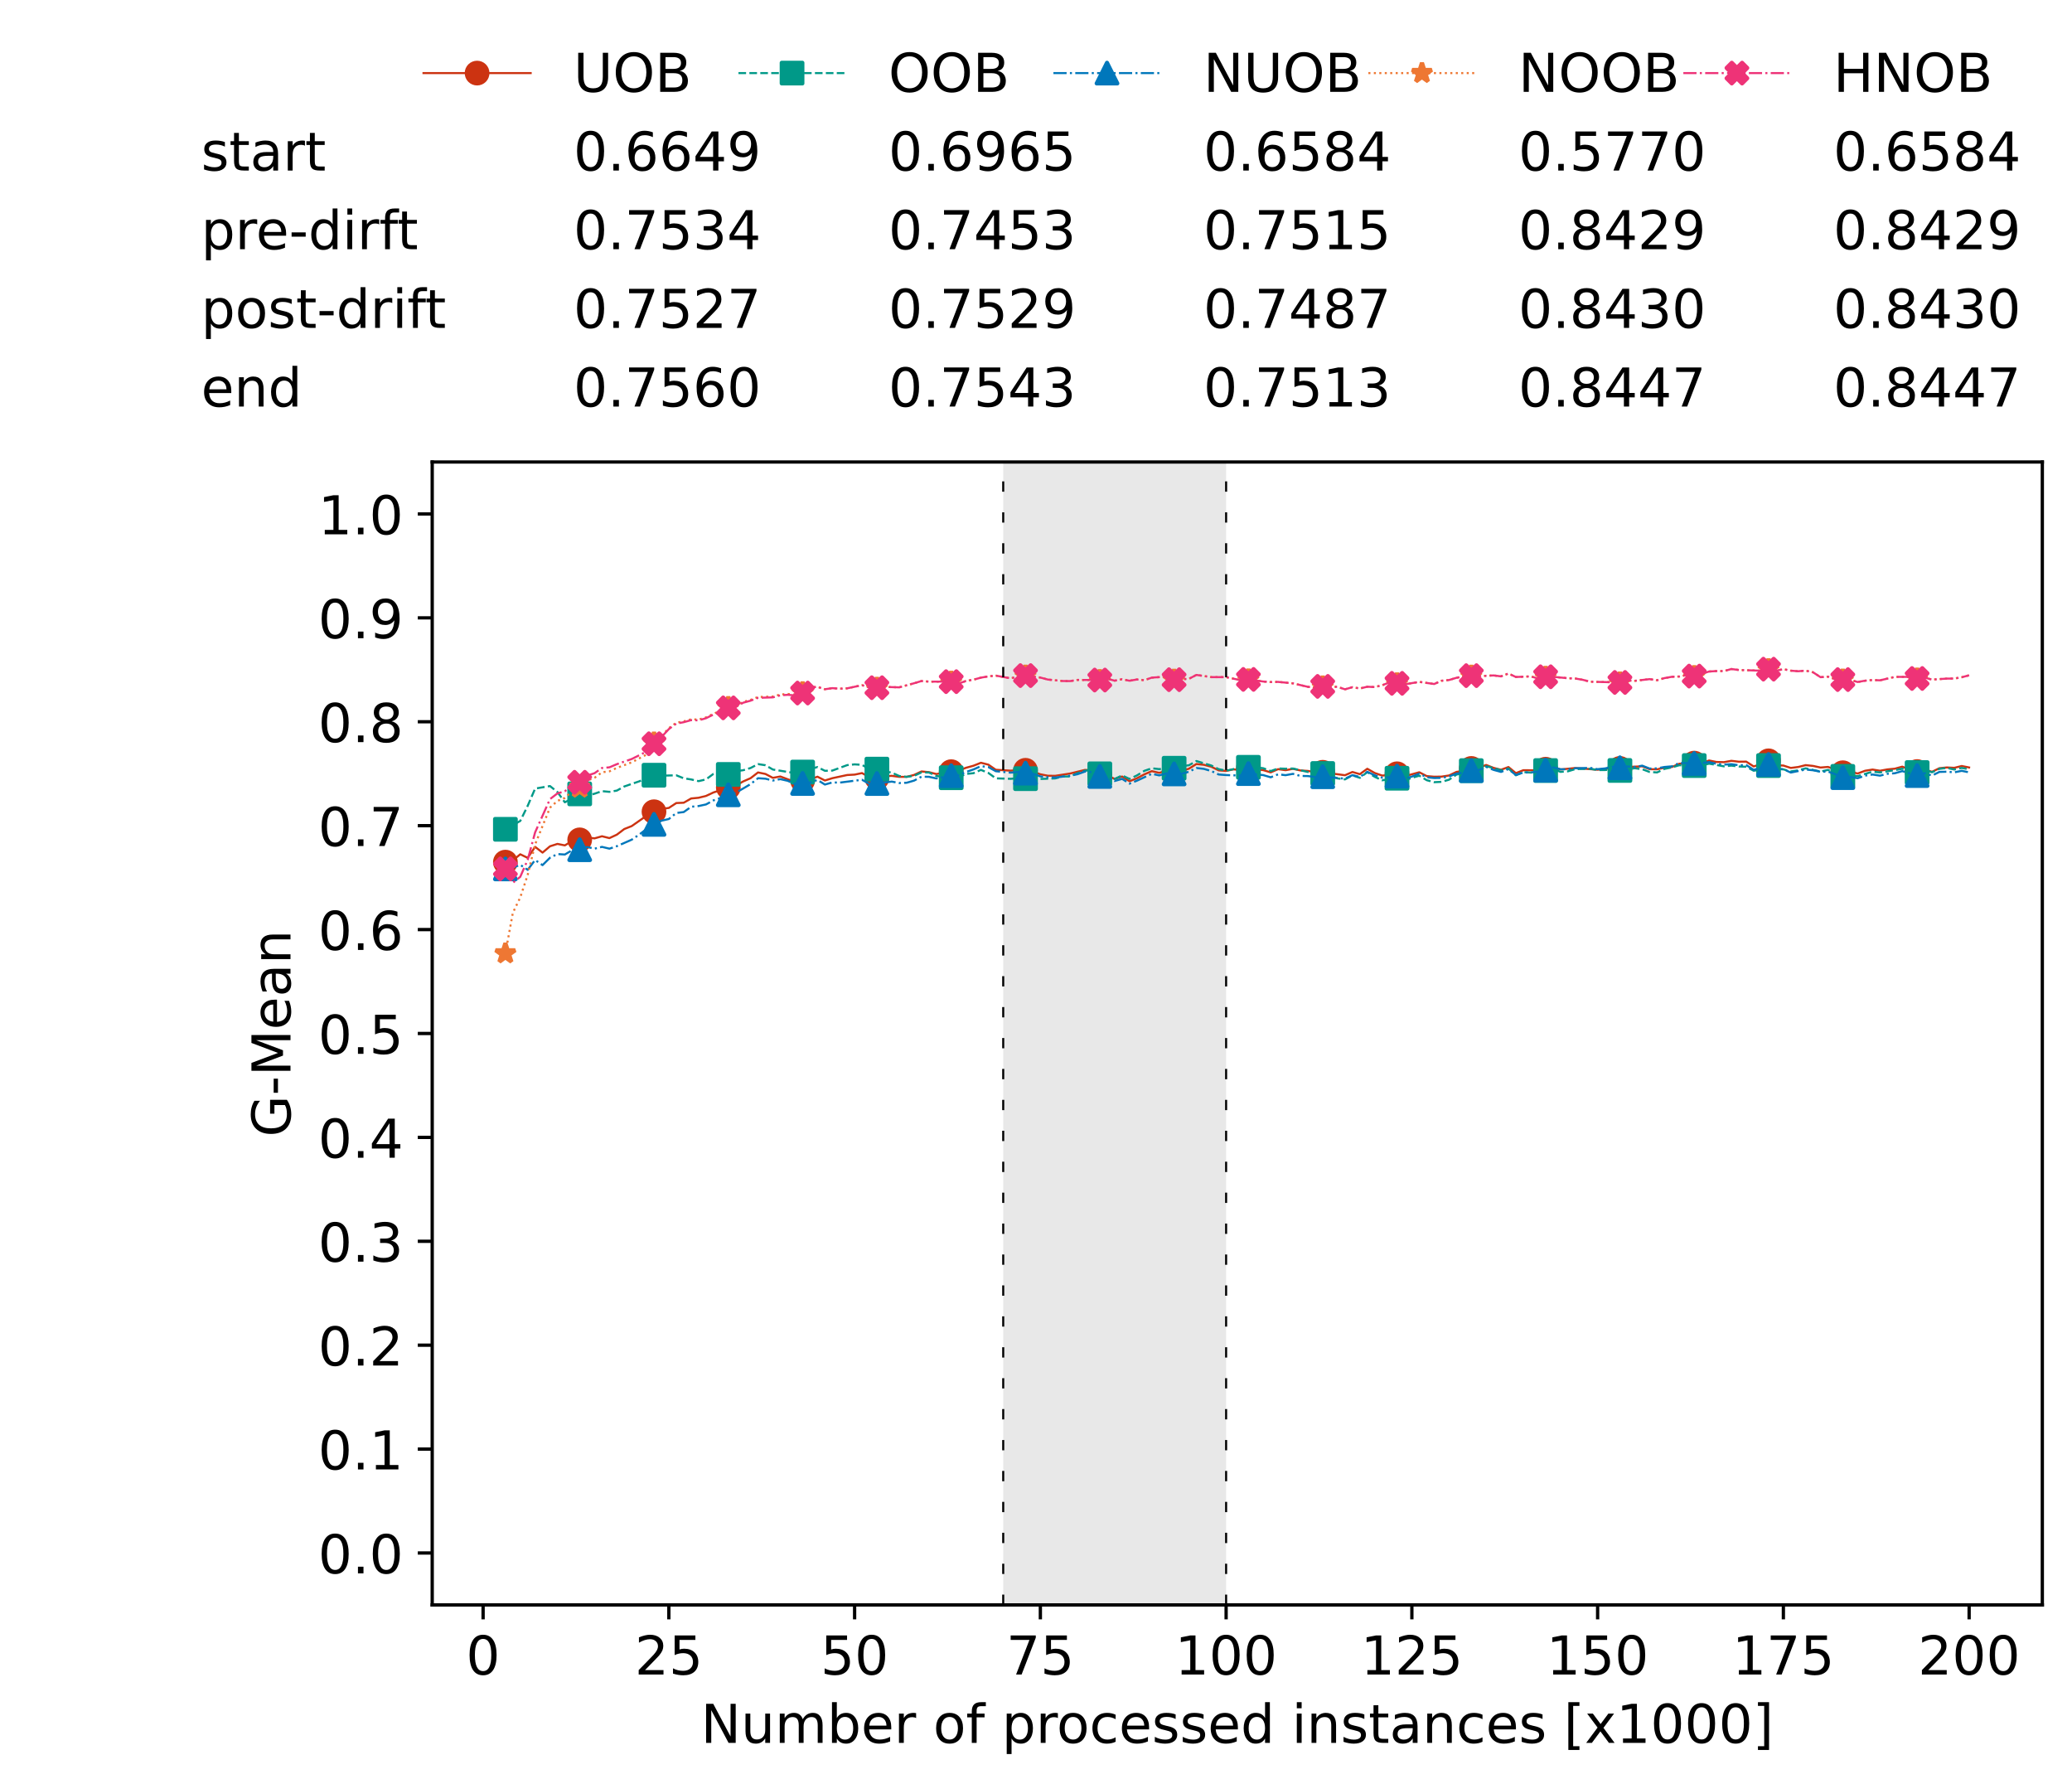 <?xml version="1.0" encoding="utf-8" standalone="no"?>
<!DOCTYPE svg PUBLIC "-//W3C//DTD SVG 1.1//EN"
  "http://www.w3.org/Graphics/SVG/1.1/DTD/svg11.dtd">
<!-- Created with matplotlib (https://matplotlib.org/) -->
<svg height="432.615pt" version="1.1" viewBox="0 0 502.65 432.615" width="502.65pt" xmlns="http://www.w3.org/2000/svg" xmlns:xlink="http://www.w3.org/1999/xlink">
 <defs>
  <style type="text/css">*{stroke-linecap:butt;stroke-linejoin:round;}</style>
 </defs>
 <g id="figure_1">
  <g id="patch_1">
   <path d="M 0 432.615 
L 502.65 432.615 
L 502.65 0 
L 0 0 
z
" style="fill:#ffffff;"/>
  </g>
  <g id="axes_1">
   <g id="patch_2">
    <path d="M 104.85 389.252 
L 495.45 389.252 
L 495.45 112.052 
L 104.85 112.052 
z
" style="fill:#ffffff;"/>
   </g>
   <g id="patch_3">
    <path clip-path="url(#p91b5de736e)" d="M 297.446 389.252 
L 297.446 112.052 
L 243.372 112.052 
L 243.372 389.252 
z
" style="fill:#d3d3d3;opacity:0.5;"/>
   </g>
   <g id="matplotlib.axis_1">
    <g id="xtick_1">
     <g id="line2d_1">
      <defs>
       <path d="M 0 0 
L 0 3.5 
" id="mbf85ea4eb2" style="stroke:#000000;stroke-width:0.8;"/>
      </defs>
      <g>
       <use style="stroke:#000000;stroke-width:0.8;" x="117.197" xlink:href="#mbf85ea4eb2" y="389.252"/>
      </g>
     </g>
     <g id="text_1">
      <!-- 0 -->
      <g transform="translate(113.061 406.13)scale(0.13 -0.13)">
       <defs>
        <path d="M 31.781 66.406 
Q 24.172 66.406 20.328 58.906 
Q 16.5 51.422 16.5 36.375 
Q 16.5 21.391 20.328 13.891 
Q 24.172 6.391 31.781 6.391 
Q 39.453 6.391 43.281 13.891 
Q 47.125 21.391 47.125 36.375 
Q 47.125 51.422 43.281 58.906 
Q 39.453 66.406 31.781 66.406 
z
M 31.781 74.219 
Q 44.047 74.219 50.516 64.516 
Q 56.984 54.828 56.984 36.375 
Q 56.984 17.969 50.516 8.266 
Q 44.047 -1.422 31.781 -1.422 
Q 19.531 -1.422 13.062 8.266 
Q 6.594 17.969 6.594 36.375 
Q 6.594 54.828 13.062 64.516 
Q 19.531 74.219 31.781 74.219 
z
" id="DejaVuSans-48"/>
       </defs>
       <use xlink:href="#DejaVuSans-48"/>
      </g>
     </g>
    </g>
    <g id="xtick_2">
     <g id="line2d_2">
      <g>
       <use style="stroke:#000000;stroke-width:0.8;" x="162.259" xlink:href="#mbf85ea4eb2" y="389.252"/>
      </g>
     </g>
     <g id="text_2">
      <!-- 25 -->
      <g transform="translate(153.988 406.13)scale(0.13 -0.13)">
       <defs>
        <path d="M 19.188 8.297 
L 53.609 8.297 
L 53.609 0 
L 7.328 0 
L 7.328 8.297 
Q 12.938 14.109 22.625 23.891 
Q 32.328 33.688 34.812 36.531 
Q 39.547 41.844 41.422 45.531 
Q 43.312 49.219 43.312 52.781 
Q 43.312 58.594 39.234 62.25 
Q 35.156 65.922 28.609 65.922 
Q 23.969 65.922 18.812 64.312 
Q 13.672 62.703 7.812 59.422 
L 7.812 69.391 
Q 13.766 71.781 18.938 73 
Q 24.125 74.219 28.422 74.219 
Q 39.75 74.219 46.484 68.547 
Q 53.219 62.891 53.219 53.422 
Q 53.219 48.922 51.531 44.891 
Q 49.859 40.875 45.406 35.406 
Q 44.188 33.984 37.641 27.219 
Q 31.109 20.453 19.188 8.297 
z
" id="DejaVuSans-50"/>
        <path d="M 10.797 72.906 
L 49.516 72.906 
L 49.516 64.594 
L 19.828 64.594 
L 19.828 46.734 
Q 21.969 47.469 24.109 47.828 
Q 26.266 48.188 28.422 48.188 
Q 40.625 48.188 47.75 41.5 
Q 54.891 34.812 54.891 23.391 
Q 54.891 11.625 47.562 5.094 
Q 40.234 -1.422 26.906 -1.422 
Q 22.312 -1.422 17.547 -0.641 
Q 12.797 0.141 7.719 1.703 
L 7.719 11.625 
Q 12.109 9.234 16.797 8.062 
Q 21.484 6.891 26.703 6.891 
Q 35.156 6.891 40.078 11.328 
Q 45.016 15.766 45.016 23.391 
Q 45.016 31 40.078 35.438 
Q 35.156 39.891 26.703 39.891 
Q 22.75 39.891 18.812 39.016 
Q 14.891 38.141 10.797 36.281 
z
" id="DejaVuSans-53"/>
       </defs>
       <use xlink:href="#DejaVuSans-50"/>
       <use x="63.623" xlink:href="#DejaVuSans-53"/>
      </g>
     </g>
    </g>
    <g id="xtick_3">
     <g id="line2d_3">
      <g>
       <use style="stroke:#000000;stroke-width:0.8;" x="207.322" xlink:href="#mbf85ea4eb2" y="389.252"/>
      </g>
     </g>
     <g id="text_3">
      <!-- 50 -->
      <g transform="translate(199.05 406.13)scale(0.13 -0.13)">
       <use xlink:href="#DejaVuSans-53"/>
       <use x="63.623" xlink:href="#DejaVuSans-48"/>
      </g>
     </g>
    </g>
    <g id="xtick_4">
     <g id="line2d_4">
      <g>
       <use style="stroke:#000000;stroke-width:0.8;" x="252.384" xlink:href="#mbf85ea4eb2" y="389.252"/>
      </g>
     </g>
     <g id="text_4">
      <!-- 75 -->
      <g transform="translate(244.113 406.13)scale(0.13 -0.13)">
       <defs>
        <path d="M 8.203 72.906 
L 55.078 72.906 
L 55.078 68.703 
L 28.609 0 
L 18.312 0 
L 43.219 64.594 
L 8.203 64.594 
z
" id="DejaVuSans-55"/>
       </defs>
       <use xlink:href="#DejaVuSans-55"/>
       <use x="63.623" xlink:href="#DejaVuSans-53"/>
      </g>
     </g>
    </g>
    <g id="xtick_5">
     <g id="line2d_5">
      <g>
       <use style="stroke:#000000;stroke-width:0.8;" x="297.446" xlink:href="#mbf85ea4eb2" y="389.252"/>
      </g>
     </g>
     <g id="text_5">
      <!-- 100 -->
      <g transform="translate(285.039 406.13)scale(0.13 -0.13)">
       <defs>
        <path d="M 12.406 8.297 
L 28.516 8.297 
L 28.516 63.922 
L 10.984 60.406 
L 10.984 69.391 
L 28.422 72.906 
L 38.281 72.906 
L 38.281 8.297 
L 54.391 8.297 
L 54.391 0 
L 12.406 0 
z
" id="DejaVuSans-49"/>
       </defs>
       <use xlink:href="#DejaVuSans-49"/>
       <use x="63.623" xlink:href="#DejaVuSans-48"/>
       <use x="127.246" xlink:href="#DejaVuSans-48"/>
      </g>
     </g>
    </g>
    <g id="xtick_6">
     <g id="line2d_6">
      <g>
       <use style="stroke:#000000;stroke-width:0.8;" x="342.509" xlink:href="#mbf85ea4eb2" y="389.252"/>
      </g>
     </g>
     <g id="text_6">
      <!-- 125 -->
      <g transform="translate(330.102 406.13)scale(0.13 -0.13)">
       <use xlink:href="#DejaVuSans-49"/>
       <use x="63.623" xlink:href="#DejaVuSans-50"/>
       <use x="127.246" xlink:href="#DejaVuSans-53"/>
      </g>
     </g>
    </g>
    <g id="xtick_7">
     <g id="line2d_7">
      <g>
       <use style="stroke:#000000;stroke-width:0.8;" x="387.571" xlink:href="#mbf85ea4eb2" y="389.252"/>
      </g>
     </g>
     <g id="text_7">
      <!-- 150 -->
      <g transform="translate(375.164 406.13)scale(0.13 -0.13)">
       <use xlink:href="#DejaVuSans-49"/>
       <use x="63.623" xlink:href="#DejaVuSans-53"/>
       <use x="127.246" xlink:href="#DejaVuSans-48"/>
      </g>
     </g>
    </g>
    <g id="xtick_8">
     <g id="line2d_8">
      <g>
       <use style="stroke:#000000;stroke-width:0.8;" x="432.633" xlink:href="#mbf85ea4eb2" y="389.252"/>
      </g>
     </g>
     <g id="text_8">
      <!-- 175 -->
      <g transform="translate(420.226 406.13)scale(0.13 -0.13)">
       <use xlink:href="#DejaVuSans-49"/>
       <use x="63.623" xlink:href="#DejaVuSans-55"/>
       <use x="127.246" xlink:href="#DejaVuSans-53"/>
      </g>
     </g>
    </g>
    <g id="xtick_9">
     <g id="line2d_9">
      <g>
       <use style="stroke:#000000;stroke-width:0.8;" x="477.695" xlink:href="#mbf85ea4eb2" y="389.252"/>
      </g>
     </g>
     <g id="text_9">
      <!-- 200 -->
      <g transform="translate(465.289 406.13)scale(0.13 -0.13)">
       <use xlink:href="#DejaVuSans-50"/>
       <use x="63.623" xlink:href="#DejaVuSans-48"/>
       <use x="127.246" xlink:href="#DejaVuSans-48"/>
      </g>
     </g>
    </g>
    <g id="text_10">
     <!-- Number of processed instances [x1000] -->
     <g transform="translate(170.025 422.711)scale(0.13 -0.13)">
      <defs>
       <path d="M 9.812 72.906 
L 23.094 72.906 
L 55.422 11.922 
L 55.422 72.906 
L 64.984 72.906 
L 64.984 0 
L 51.703 0 
L 19.391 60.984 
L 19.391 0 
L 9.812 0 
z
" id="DejaVuSans-78"/>
       <path d="M 8.5 21.578 
L 8.5 54.688 
L 17.484 54.688 
L 17.484 21.922 
Q 17.484 14.156 20.5 10.266 
Q 23.531 6.391 29.594 6.391 
Q 36.859 6.391 41.078 11.031 
Q 45.312 15.672 45.312 23.688 
L 45.312 54.688 
L 54.297 54.688 
L 54.297 0 
L 45.312 0 
L 45.312 8.406 
Q 42.047 3.422 37.719 1 
Q 33.406 -1.422 27.688 -1.422 
Q 18.266 -1.422 13.375 4.438 
Q 8.5 10.297 8.5 21.578 
z
M 31.109 56 
z
" id="DejaVuSans-117"/>
       <path d="M 52 44.188 
Q 55.375 50.25 60.062 53.125 
Q 64.75 56 71.094 56 
Q 79.641 56 84.281 50.016 
Q 88.922 44.047 88.922 33.016 
L 88.922 0 
L 79.891 0 
L 79.891 32.719 
Q 79.891 40.578 77.094 44.375 
Q 74.312 48.188 68.609 48.188 
Q 61.625 48.188 57.562 43.547 
Q 53.516 38.922 53.516 30.906 
L 53.516 0 
L 44.484 0 
L 44.484 32.719 
Q 44.484 40.625 41.703 44.406 
Q 38.922 48.188 33.109 48.188 
Q 26.219 48.188 22.156 43.531 
Q 18.109 38.875 18.109 30.906 
L 18.109 0 
L 9.078 0 
L 9.078 54.688 
L 18.109 54.688 
L 18.109 46.188 
Q 21.188 51.219 25.484 53.609 
Q 29.781 56 35.688 56 
Q 41.656 56 45.828 52.969 
Q 50 49.953 52 44.188 
z
" id="DejaVuSans-109"/>
       <path d="M 48.688 27.297 
Q 48.688 37.203 44.609 42.844 
Q 40.531 48.484 33.406 48.484 
Q 26.266 48.484 22.188 42.844 
Q 18.109 37.203 18.109 27.297 
Q 18.109 17.391 22.188 11.75 
Q 26.266 6.109 33.406 6.109 
Q 40.531 6.109 44.609 11.75 
Q 48.688 17.391 48.688 27.297 
z
M 18.109 46.391 
Q 20.953 51.266 25.266 53.625 
Q 29.594 56 35.594 56 
Q 45.562 56 51.781 48.094 
Q 58.016 40.188 58.016 27.297 
Q 58.016 14.406 51.781 6.484 
Q 45.562 -1.422 35.594 -1.422 
Q 29.594 -1.422 25.266 0.953 
Q 20.953 3.328 18.109 8.203 
L 18.109 0 
L 9.078 0 
L 9.078 75.984 
L 18.109 75.984 
z
" id="DejaVuSans-98"/>
       <path d="M 56.203 29.594 
L 56.203 25.203 
L 14.891 25.203 
Q 15.484 15.922 20.484 11.062 
Q 25.484 6.203 34.422 6.203 
Q 39.594 6.203 44.453 7.469 
Q 49.312 8.734 54.109 11.281 
L 54.109 2.781 
Q 49.266 0.734 44.188 -0.344 
Q 39.109 -1.422 33.891 -1.422 
Q 20.797 -1.422 13.156 6.188 
Q 5.516 13.812 5.516 26.812 
Q 5.516 40.234 12.766 48.109 
Q 20.016 56 32.328 56 
Q 43.359 56 49.781 48.891 
Q 56.203 41.797 56.203 29.594 
z
M 47.219 32.234 
Q 47.125 39.594 43.094 43.984 
Q 39.062 48.391 32.422 48.391 
Q 24.906 48.391 20.391 44.141 
Q 15.875 39.891 15.188 32.172 
z
" id="DejaVuSans-101"/>
       <path d="M 41.109 46.297 
Q 39.594 47.172 37.812 47.578 
Q 36.031 48 33.891 48 
Q 26.266 48 22.188 43.047 
Q 18.109 38.094 18.109 28.812 
L 18.109 0 
L 9.078 0 
L 9.078 54.688 
L 18.109 54.688 
L 18.109 46.188 
Q 20.953 51.172 25.484 53.578 
Q 30.031 56 36.531 56 
Q 37.453 56 38.578 55.875 
Q 39.703 55.766 41.062 55.516 
z
" id="DejaVuSans-114"/>
       <path id="DejaVuSans-32"/>
       <path d="M 30.609 48.391 
Q 23.391 48.391 19.188 42.75 
Q 14.984 37.109 14.984 27.297 
Q 14.984 17.484 19.156 11.844 
Q 23.344 6.203 30.609 6.203 
Q 37.797 6.203 41.984 11.859 
Q 46.188 17.531 46.188 27.297 
Q 46.188 37.016 41.984 42.703 
Q 37.797 48.391 30.609 48.391 
z
M 30.609 56 
Q 42.328 56 49.016 48.375 
Q 55.719 40.766 55.719 27.297 
Q 55.719 13.875 49.016 6.219 
Q 42.328 -1.422 30.609 -1.422 
Q 18.844 -1.422 12.172 6.219 
Q 5.516 13.875 5.516 27.297 
Q 5.516 40.766 12.172 48.375 
Q 18.844 56 30.609 56 
z
" id="DejaVuSans-111"/>
       <path d="M 37.109 75.984 
L 37.109 68.5 
L 28.516 68.5 
Q 23.688 68.5 21.797 66.547 
Q 19.922 64.594 19.922 59.516 
L 19.922 54.688 
L 34.719 54.688 
L 34.719 47.703 
L 19.922 47.703 
L 19.922 0 
L 10.891 0 
L 10.891 47.703 
L 2.297 47.703 
L 2.297 54.688 
L 10.891 54.688 
L 10.891 58.5 
Q 10.891 67.625 15.141 71.797 
Q 19.391 75.984 28.609 75.984 
z
" id="DejaVuSans-102"/>
       <path d="M 18.109 8.203 
L 18.109 -20.797 
L 9.078 -20.797 
L 9.078 54.688 
L 18.109 54.688 
L 18.109 46.391 
Q 20.953 51.266 25.266 53.625 
Q 29.594 56 35.594 56 
Q 45.562 56 51.781 48.094 
Q 58.016 40.188 58.016 27.297 
Q 58.016 14.406 51.781 6.484 
Q 45.562 -1.422 35.594 -1.422 
Q 29.594 -1.422 25.266 0.953 
Q 20.953 3.328 18.109 8.203 
z
M 48.688 27.297 
Q 48.688 37.203 44.609 42.844 
Q 40.531 48.484 33.406 48.484 
Q 26.266 48.484 22.188 42.844 
Q 18.109 37.203 18.109 27.297 
Q 18.109 17.391 22.188 11.75 
Q 26.266 6.109 33.406 6.109 
Q 40.531 6.109 44.609 11.75 
Q 48.688 17.391 48.688 27.297 
z
" id="DejaVuSans-112"/>
       <path d="M 48.781 52.594 
L 48.781 44.188 
Q 44.969 46.297 41.141 47.344 
Q 37.312 48.391 33.406 48.391 
Q 24.656 48.391 19.812 42.844 
Q 14.984 37.312 14.984 27.297 
Q 14.984 17.281 19.812 11.734 
Q 24.656 6.203 33.406 6.203 
Q 37.312 6.203 41.141 7.25 
Q 44.969 8.297 48.781 10.406 
L 48.781 2.094 
Q 45.016 0.344 40.984 -0.531 
Q 36.969 -1.422 32.422 -1.422 
Q 20.062 -1.422 12.781 6.344 
Q 5.516 14.109 5.516 27.297 
Q 5.516 40.672 12.859 48.328 
Q 20.219 56 33.016 56 
Q 37.156 56 41.109 55.141 
Q 45.062 54.297 48.781 52.594 
z
" id="DejaVuSans-99"/>
       <path d="M 44.281 53.078 
L 44.281 44.578 
Q 40.484 46.531 36.375 47.5 
Q 32.281 48.484 27.875 48.484 
Q 21.188 48.484 17.844 46.438 
Q 14.5 44.391 14.5 40.281 
Q 14.5 37.156 16.891 35.375 
Q 19.281 33.594 26.516 31.984 
L 29.594 31.297 
Q 39.156 29.25 43.188 25.516 
Q 47.219 21.781 47.219 15.094 
Q 47.219 7.469 41.188 3.016 
Q 35.156 -1.422 24.609 -1.422 
Q 20.219 -1.422 15.453 -0.562 
Q 10.688 0.297 5.422 2 
L 5.422 11.281 
Q 10.406 8.688 15.234 7.391 
Q 20.062 6.109 24.812 6.109 
Q 31.156 6.109 34.562 8.281 
Q 37.984 10.453 37.984 14.406 
Q 37.984 18.062 35.516 20.016 
Q 33.062 21.969 24.703 23.781 
L 21.578 24.516 
Q 13.234 26.266 9.516 29.906 
Q 5.812 33.547 5.812 39.891 
Q 5.812 47.609 11.281 51.797 
Q 16.75 56 26.812 56 
Q 31.781 56 36.172 55.266 
Q 40.578 54.547 44.281 53.078 
z
" id="DejaVuSans-115"/>
       <path d="M 45.406 46.391 
L 45.406 75.984 
L 54.391 75.984 
L 54.391 0 
L 45.406 0 
L 45.406 8.203 
Q 42.578 3.328 38.25 0.953 
Q 33.938 -1.422 27.875 -1.422 
Q 17.969 -1.422 11.734 6.484 
Q 5.516 14.406 5.516 27.297 
Q 5.516 40.188 11.734 48.094 
Q 17.969 56 27.875 56 
Q 33.938 56 38.25 53.625 
Q 42.578 51.266 45.406 46.391 
z
M 14.797 27.297 
Q 14.797 17.391 18.875 11.75 
Q 22.953 6.109 30.078 6.109 
Q 37.203 6.109 41.297 11.75 
Q 45.406 17.391 45.406 27.297 
Q 45.406 37.203 41.297 42.844 
Q 37.203 48.484 30.078 48.484 
Q 22.953 48.484 18.875 42.844 
Q 14.797 37.203 14.797 27.297 
z
" id="DejaVuSans-100"/>
       <path d="M 9.422 54.688 
L 18.406 54.688 
L 18.406 0 
L 9.422 0 
z
M 9.422 75.984 
L 18.406 75.984 
L 18.406 64.594 
L 9.422 64.594 
z
" id="DejaVuSans-105"/>
       <path d="M 54.891 33.016 
L 54.891 0 
L 45.906 0 
L 45.906 32.719 
Q 45.906 40.484 42.875 44.328 
Q 39.844 48.188 33.797 48.188 
Q 26.516 48.188 22.312 43.547 
Q 18.109 38.922 18.109 30.906 
L 18.109 0 
L 9.078 0 
L 9.078 54.688 
L 18.109 54.688 
L 18.109 46.188 
Q 21.344 51.125 25.703 53.562 
Q 30.078 56 35.797 56 
Q 45.219 56 50.047 50.172 
Q 54.891 44.344 54.891 33.016 
z
" id="DejaVuSans-110"/>
       <path d="M 18.312 70.219 
L 18.312 54.688 
L 36.812 54.688 
L 36.812 47.703 
L 18.312 47.703 
L 18.312 18.016 
Q 18.312 11.328 20.141 9.422 
Q 21.969 7.516 27.594 7.516 
L 36.812 7.516 
L 36.812 0 
L 27.594 0 
Q 17.188 0 13.234 3.875 
Q 9.281 7.766 9.281 18.016 
L 9.281 47.703 
L 2.688 47.703 
L 2.688 54.688 
L 9.281 54.688 
L 9.281 70.219 
z
" id="DejaVuSans-116"/>
       <path d="M 34.281 27.484 
Q 23.391 27.484 19.188 25 
Q 14.984 22.516 14.984 16.5 
Q 14.984 11.719 18.141 8.906 
Q 21.297 6.109 26.703 6.109 
Q 34.188 6.109 38.703 11.406 
Q 43.219 16.703 43.219 25.484 
L 43.219 27.484 
z
M 52.203 31.203 
L 52.203 0 
L 43.219 0 
L 43.219 8.297 
Q 40.141 3.328 35.547 0.953 
Q 30.953 -1.422 24.312 -1.422 
Q 15.922 -1.422 10.953 3.297 
Q 6 8.016 6 15.922 
Q 6 25.141 12.172 29.828 
Q 18.359 34.516 30.609 34.516 
L 43.219 34.516 
L 43.219 35.406 
Q 43.219 41.609 39.141 45 
Q 35.062 48.391 27.688 48.391 
Q 23 48.391 18.547 47.266 
Q 14.109 46.141 10.016 43.891 
L 10.016 52.203 
Q 14.938 54.109 19.578 55.047 
Q 24.219 56 28.609 56 
Q 40.484 56 46.344 49.844 
Q 52.203 43.703 52.203 31.203 
z
" id="DejaVuSans-97"/>
       <path d="M 8.594 75.984 
L 29.297 75.984 
L 29.297 69 
L 17.578 69 
L 17.578 -6.203 
L 29.297 -6.203 
L 29.297 -13.188 
L 8.594 -13.188 
z
" id="DejaVuSans-91"/>
       <path d="M 54.891 54.688 
L 35.109 28.078 
L 55.906 0 
L 45.312 0 
L 29.391 21.484 
L 13.484 0 
L 2.875 0 
L 24.125 28.609 
L 4.688 54.688 
L 15.281 54.688 
L 29.781 35.203 
L 44.281 54.688 
z
" id="DejaVuSans-120"/>
       <path d="M 30.422 75.984 
L 30.422 -13.188 
L 9.719 -13.188 
L 9.719 -6.203 
L 21.391 -6.203 
L 21.391 69 
L 9.719 69 
L 9.719 75.984 
z
" id="DejaVuSans-93"/>
      </defs>
      <use xlink:href="#DejaVuSans-78"/>
      <use x="74.805" xlink:href="#DejaVuSans-117"/>
      <use x="138.184" xlink:href="#DejaVuSans-109"/>
      <use x="235.596" xlink:href="#DejaVuSans-98"/>
      <use x="299.072" xlink:href="#DejaVuSans-101"/>
      <use x="360.596" xlink:href="#DejaVuSans-114"/>
      <use x="401.709" xlink:href="#DejaVuSans-32"/>
      <use x="433.496" xlink:href="#DejaVuSans-111"/>
      <use x="494.678" xlink:href="#DejaVuSans-102"/>
      <use x="529.883" xlink:href="#DejaVuSans-32"/>
      <use x="561.67" xlink:href="#DejaVuSans-112"/>
      <use x="625.146" xlink:href="#DejaVuSans-114"/>
      <use x="664.01" xlink:href="#DejaVuSans-111"/>
      <use x="725.191" xlink:href="#DejaVuSans-99"/>
      <use x="780.172" xlink:href="#DejaVuSans-101"/>
      <use x="841.695" xlink:href="#DejaVuSans-115"/>
      <use x="893.795" xlink:href="#DejaVuSans-115"/>
      <use x="945.895" xlink:href="#DejaVuSans-101"/>
      <use x="1007.418" xlink:href="#DejaVuSans-100"/>
      <use x="1070.895" xlink:href="#DejaVuSans-32"/>
      <use x="1102.682" xlink:href="#DejaVuSans-105"/>
      <use x="1130.465" xlink:href="#DejaVuSans-110"/>
      <use x="1193.844" xlink:href="#DejaVuSans-115"/>
      <use x="1245.943" xlink:href="#DejaVuSans-116"/>
      <use x="1285.152" xlink:href="#DejaVuSans-97"/>
      <use x="1346.432" xlink:href="#DejaVuSans-110"/>
      <use x="1409.811" xlink:href="#DejaVuSans-99"/>
      <use x="1464.791" xlink:href="#DejaVuSans-101"/>
      <use x="1526.314" xlink:href="#DejaVuSans-115"/>
      <use x="1578.414" xlink:href="#DejaVuSans-32"/>
      <use x="1610.201" xlink:href="#DejaVuSans-91"/>
      <use x="1649.215" xlink:href="#DejaVuSans-120"/>
      <use x="1708.395" xlink:href="#DejaVuSans-49"/>
      <use x="1772.018" xlink:href="#DejaVuSans-48"/>
      <use x="1835.641" xlink:href="#DejaVuSans-48"/>
      <use x="1899.264" xlink:href="#DejaVuSans-48"/>
      <use x="1962.887" xlink:href="#DejaVuSans-93"/>
     </g>
    </g>
   </g>
   <g id="matplotlib.axis_2">
    <g id="ytick_1">
     <g id="line2d_10">
      <defs>
       <path d="M 0 0 
L -3.5 0 
" id="m2bd0bcbf2f" style="stroke:#000000;stroke-width:0.8;"/>
      </defs>
      <g>
       <use style="stroke:#000000;stroke-width:0.8;" x="104.85" xlink:href="#m2bd0bcbf2f" y="376.652"/>
      </g>
     </g>
     <g id="text_11">
      <!-- 0.0 -->
      <g transform="translate(77.176 381.591)scale(0.13 -0.13)">
       <defs>
        <path d="M 10.688 12.406 
L 21 12.406 
L 21 0 
L 10.688 0 
z
" id="DejaVuSans-46"/>
       </defs>
       <use xlink:href="#DejaVuSans-48"/>
       <use x="63.623" xlink:href="#DejaVuSans-46"/>
       <use x="95.41" xlink:href="#DejaVuSans-48"/>
      </g>
     </g>
    </g>
    <g id="ytick_2">
     <g id="line2d_11">
      <g>
       <use style="stroke:#000000;stroke-width:0.8;" x="104.85" xlink:href="#m2bd0bcbf2f" y="351.452"/>
      </g>
     </g>
     <g id="text_12">
      <!-- 0.1 -->
      <g transform="translate(77.176 356.391)scale(0.13 -0.13)">
       <use xlink:href="#DejaVuSans-48"/>
       <use x="63.623" xlink:href="#DejaVuSans-46"/>
       <use x="95.41" xlink:href="#DejaVuSans-49"/>
      </g>
     </g>
    </g>
    <g id="ytick_3">
     <g id="line2d_12">
      <g>
       <use style="stroke:#000000;stroke-width:0.8;" x="104.85" xlink:href="#m2bd0bcbf2f" y="326.252"/>
      </g>
     </g>
     <g id="text_13">
      <!-- 0.2 -->
      <g transform="translate(77.176 331.191)scale(0.13 -0.13)">
       <use xlink:href="#DejaVuSans-48"/>
       <use x="63.623" xlink:href="#DejaVuSans-46"/>
       <use x="95.41" xlink:href="#DejaVuSans-50"/>
      </g>
     </g>
    </g>
    <g id="ytick_4">
     <g id="line2d_13">
      <g>
       <use style="stroke:#000000;stroke-width:0.8;" x="104.85" xlink:href="#m2bd0bcbf2f" y="301.052"/>
      </g>
     </g>
     <g id="text_14">
      <!-- 0.3 -->
      <g transform="translate(77.176 305.991)scale(0.13 -0.13)">
       <defs>
        <path d="M 40.578 39.312 
Q 47.656 37.797 51.625 33 
Q 55.609 28.219 55.609 21.188 
Q 55.609 10.406 48.188 4.484 
Q 40.766 -1.422 27.094 -1.422 
Q 22.516 -1.422 17.656 -0.516 
Q 12.797 0.391 7.625 2.203 
L 7.625 11.719 
Q 11.719 9.328 16.594 8.109 
Q 21.484 6.891 26.812 6.891 
Q 36.078 6.891 40.938 10.547 
Q 45.797 14.203 45.797 21.188 
Q 45.797 27.641 41.281 31.266 
Q 36.766 34.906 28.719 34.906 
L 20.219 34.906 
L 20.219 43.016 
L 29.109 43.016 
Q 36.375 43.016 40.234 45.922 
Q 44.094 48.828 44.094 54.297 
Q 44.094 59.906 40.109 62.906 
Q 36.141 65.922 28.719 65.922 
Q 24.656 65.922 20.016 65.031 
Q 15.375 64.156 9.812 62.312 
L 9.812 71.094 
Q 15.438 72.656 20.344 73.438 
Q 25.25 74.219 29.594 74.219 
Q 40.828 74.219 47.359 69.109 
Q 53.906 64.016 53.906 55.328 
Q 53.906 49.266 50.438 45.094 
Q 46.969 40.922 40.578 39.312 
z
" id="DejaVuSans-51"/>
       </defs>
       <use xlink:href="#DejaVuSans-48"/>
       <use x="63.623" xlink:href="#DejaVuSans-46"/>
       <use x="95.41" xlink:href="#DejaVuSans-51"/>
      </g>
     </g>
    </g>
    <g id="ytick_5">
     <g id="line2d_14">
      <g>
       <use style="stroke:#000000;stroke-width:0.8;" x="104.85" xlink:href="#m2bd0bcbf2f" y="275.852"/>
      </g>
     </g>
     <g id="text_15">
      <!-- 0.4 -->
      <g transform="translate(77.176 280.791)scale(0.13 -0.13)">
       <defs>
        <path d="M 37.797 64.312 
L 12.891 25.391 
L 37.797 25.391 
z
M 35.203 72.906 
L 47.609 72.906 
L 47.609 25.391 
L 58.016 25.391 
L 58.016 17.188 
L 47.609 17.188 
L 47.609 0 
L 37.797 0 
L 37.797 17.188 
L 4.891 17.188 
L 4.891 26.703 
z
" id="DejaVuSans-52"/>
       </defs>
       <use xlink:href="#DejaVuSans-48"/>
       <use x="63.623" xlink:href="#DejaVuSans-46"/>
       <use x="95.41" xlink:href="#DejaVuSans-52"/>
      </g>
     </g>
    </g>
    <g id="ytick_6">
     <g id="line2d_15">
      <g>
       <use style="stroke:#000000;stroke-width:0.8;" x="104.85" xlink:href="#m2bd0bcbf2f" y="250.652"/>
      </g>
     </g>
     <g id="text_16">
      <!-- 0.5 -->
      <g transform="translate(77.176 255.591)scale(0.13 -0.13)">
       <use xlink:href="#DejaVuSans-48"/>
       <use x="63.623" xlink:href="#DejaVuSans-46"/>
       <use x="95.41" xlink:href="#DejaVuSans-53"/>
      </g>
     </g>
    </g>
    <g id="ytick_7">
     <g id="line2d_16">
      <g>
       <use style="stroke:#000000;stroke-width:0.8;" x="104.85" xlink:href="#m2bd0bcbf2f" y="225.452"/>
      </g>
     </g>
     <g id="text_17">
      <!-- 0.6 -->
      <g transform="translate(77.176 230.391)scale(0.13 -0.13)">
       <defs>
        <path d="M 33.016 40.375 
Q 26.375 40.375 22.484 35.828 
Q 18.609 31.297 18.609 23.391 
Q 18.609 15.531 22.484 10.953 
Q 26.375 6.391 33.016 6.391 
Q 39.656 6.391 43.531 10.953 
Q 47.406 15.531 47.406 23.391 
Q 47.406 31.297 43.531 35.828 
Q 39.656 40.375 33.016 40.375 
z
M 52.594 71.297 
L 52.594 62.312 
Q 48.875 64.062 45.094 64.984 
Q 41.312 65.922 37.594 65.922 
Q 27.828 65.922 22.672 59.328 
Q 17.531 52.734 16.797 39.406 
Q 19.672 43.656 24.016 45.922 
Q 28.375 48.188 33.594 48.188 
Q 44.578 48.188 50.953 41.516 
Q 57.328 34.859 57.328 23.391 
Q 57.328 12.156 50.688 5.359 
Q 44.047 -1.422 33.016 -1.422 
Q 20.359 -1.422 13.672 8.266 
Q 6.984 17.969 6.984 36.375 
Q 6.984 53.656 15.188 63.938 
Q 23.391 74.219 37.203 74.219 
Q 40.922 74.219 44.703 73.484 
Q 48.484 72.75 52.594 71.297 
z
" id="DejaVuSans-54"/>
       </defs>
       <use xlink:href="#DejaVuSans-48"/>
       <use x="63.623" xlink:href="#DejaVuSans-46"/>
       <use x="95.41" xlink:href="#DejaVuSans-54"/>
      </g>
     </g>
    </g>
    <g id="ytick_8">
     <g id="line2d_17">
      <g>
       <use style="stroke:#000000;stroke-width:0.8;" x="104.85" xlink:href="#m2bd0bcbf2f" y="200.252"/>
      </g>
     </g>
     <g id="text_18">
      <!-- 0.7 -->
      <g transform="translate(77.176 205.191)scale(0.13 -0.13)">
       <use xlink:href="#DejaVuSans-48"/>
       <use x="63.623" xlink:href="#DejaVuSans-46"/>
       <use x="95.41" xlink:href="#DejaVuSans-55"/>
      </g>
     </g>
    </g>
    <g id="ytick_9">
     <g id="line2d_18">
      <g>
       <use style="stroke:#000000;stroke-width:0.8;" x="104.85" xlink:href="#m2bd0bcbf2f" y="175.052"/>
      </g>
     </g>
     <g id="text_19">
      <!-- 0.8 -->
      <g transform="translate(77.176 179.991)scale(0.13 -0.13)">
       <defs>
        <path d="M 31.781 34.625 
Q 24.75 34.625 20.719 30.859 
Q 16.703 27.094 16.703 20.516 
Q 16.703 13.922 20.719 10.156 
Q 24.75 6.391 31.781 6.391 
Q 38.812 6.391 42.859 10.172 
Q 46.922 13.969 46.922 20.516 
Q 46.922 27.094 42.891 30.859 
Q 38.875 34.625 31.781 34.625 
z
M 21.922 38.812 
Q 15.578 40.375 12.031 44.719 
Q 8.5 49.078 8.5 55.328 
Q 8.5 64.062 14.719 69.141 
Q 20.953 74.219 31.781 74.219 
Q 42.672 74.219 48.875 69.141 
Q 55.078 64.062 55.078 55.328 
Q 55.078 49.078 51.531 44.719 
Q 48 40.375 41.703 38.812 
Q 48.828 37.156 52.797 32.312 
Q 56.781 27.484 56.781 20.516 
Q 56.781 9.906 50.312 4.234 
Q 43.844 -1.422 31.781 -1.422 
Q 19.734 -1.422 13.25 4.234 
Q 6.781 9.906 6.781 20.516 
Q 6.781 27.484 10.781 32.312 
Q 14.797 37.156 21.922 38.812 
z
M 18.312 54.391 
Q 18.312 48.734 21.844 45.562 
Q 25.391 42.391 31.781 42.391 
Q 38.141 42.391 41.719 45.562 
Q 45.312 48.734 45.312 54.391 
Q 45.312 60.062 41.719 63.234 
Q 38.141 66.406 31.781 66.406 
Q 25.391 66.406 21.844 63.234 
Q 18.312 60.062 18.312 54.391 
z
" id="DejaVuSans-56"/>
       </defs>
       <use xlink:href="#DejaVuSans-48"/>
       <use x="63.623" xlink:href="#DejaVuSans-46"/>
       <use x="95.41" xlink:href="#DejaVuSans-56"/>
      </g>
     </g>
    </g>
    <g id="ytick_10">
     <g id="line2d_19">
      <g>
       <use style="stroke:#000000;stroke-width:0.8;" x="104.85" xlink:href="#m2bd0bcbf2f" y="149.852"/>
      </g>
     </g>
     <g id="text_20">
      <!-- 0.9 -->
      <g transform="translate(77.176 154.791)scale(0.13 -0.13)">
       <defs>
        <path d="M 10.984 1.516 
L 10.984 10.5 
Q 14.703 8.734 18.5 7.812 
Q 22.312 6.891 25.984 6.891 
Q 35.75 6.891 40.891 13.453 
Q 46.047 20.016 46.781 33.406 
Q 43.953 29.203 39.594 26.953 
Q 35.25 24.703 29.984 24.703 
Q 19.047 24.703 12.672 31.312 
Q 6.297 37.938 6.297 49.422 
Q 6.297 60.641 12.938 67.422 
Q 19.578 74.219 30.609 74.219 
Q 43.266 74.219 49.922 64.516 
Q 56.594 54.828 56.594 36.375 
Q 56.594 19.141 48.406 8.859 
Q 40.234 -1.422 26.422 -1.422 
Q 22.703 -1.422 18.891 -0.688 
Q 15.094 0.047 10.984 1.516 
z
M 30.609 32.422 
Q 37.25 32.422 41.125 36.953 
Q 45.016 41.5 45.016 49.422 
Q 45.016 57.281 41.125 61.844 
Q 37.25 66.406 30.609 66.406 
Q 23.969 66.406 20.094 61.844 
Q 16.219 57.281 16.219 49.422 
Q 16.219 41.5 20.094 36.953 
Q 23.969 32.422 30.609 32.422 
z
" id="DejaVuSans-57"/>
       </defs>
       <use xlink:href="#DejaVuSans-48"/>
       <use x="63.623" xlink:href="#DejaVuSans-46"/>
       <use x="95.41" xlink:href="#DejaVuSans-57"/>
      </g>
     </g>
    </g>
    <g id="ytick_11">
     <g id="line2d_20">
      <g>
       <use style="stroke:#000000;stroke-width:0.8;" x="104.85" xlink:href="#m2bd0bcbf2f" y="124.652"/>
      </g>
     </g>
     <g id="text_21">
      <!-- 1.0 -->
      <g transform="translate(77.176 129.591)scale(0.13 -0.13)">
       <use xlink:href="#DejaVuSans-49"/>
       <use x="63.623" xlink:href="#DejaVuSans-46"/>
       <use x="95.41" xlink:href="#DejaVuSans-48"/>
      </g>
     </g>
    </g>
    <g id="text_22">
     <!-- G-Mean -->
     <g transform="translate(70.472 275.744)rotate(-90)scale(0.13 -0.13)">
      <defs>
       <path d="M 59.516 10.406 
L 59.516 29.984 
L 43.406 29.984 
L 43.406 38.094 
L 69.281 38.094 
L 69.281 6.781 
Q 63.578 2.734 56.688 0.656 
Q 49.812 -1.422 42 -1.422 
Q 24.906 -1.422 15.25 8.562 
Q 5.609 18.562 5.609 36.375 
Q 5.609 54.25 15.25 64.234 
Q 24.906 74.219 42 74.219 
Q 49.125 74.219 55.547 72.453 
Q 61.969 70.703 67.391 67.281 
L 67.391 56.781 
Q 61.922 61.422 55.766 63.766 
Q 49.609 66.109 42.828 66.109 
Q 29.438 66.109 22.719 58.641 
Q 16.016 51.172 16.016 36.375 
Q 16.016 21.625 22.719 14.156 
Q 29.438 6.688 42.828 6.688 
Q 48.047 6.688 52.141 7.594 
Q 56.25 8.5 59.516 10.406 
z
" id="DejaVuSans-71"/>
       <path d="M 4.891 31.391 
L 31.203 31.391 
L 31.203 23.391 
L 4.891 23.391 
z
" id="DejaVuSans-45"/>
       <path d="M 9.812 72.906 
L 24.516 72.906 
L 43.109 23.297 
L 61.812 72.906 
L 76.516 72.906 
L 76.516 0 
L 66.891 0 
L 66.891 64.016 
L 48.094 14.016 
L 38.188 14.016 
L 19.391 64.016 
L 19.391 0 
L 9.812 0 
z
" id="DejaVuSans-77"/>
      </defs>
      <use xlink:href="#DejaVuSans-71"/>
      <use x="77.49" xlink:href="#DejaVuSans-45"/>
      <use x="113.574" xlink:href="#DejaVuSans-77"/>
      <use x="199.854" xlink:href="#DejaVuSans-101"/>
      <use x="261.377" xlink:href="#DejaVuSans-97"/>
      <use x="322.656" xlink:href="#DejaVuSans-110"/>
     </g>
    </g>
   </g>
   <g id="line2d_21"/>
   <g id="line2d_22"/>
   <g id="line2d_23"/>
   <g id="line2d_24"/>
   <g id="line2d_25"/>
   <g id="line2d_26">
    <path clip-path="url(#p91b5de736e)" d="M 122.605 209.096 
L 124.407 208.68 
L 126.21 207.194 
L 128.012 208.063 
L 129.815 205.393 
L 131.617 206.786 
L 133.419 205.257 
L 135.222 204.677 
L 137.024 205.035 
L 138.827 203.955 
L 140.629 203.695 
L 142.432 203.113 
L 144.234 203.331 
L 146.037 202.821 
L 147.839 203.269 
L 149.642 202.433 
L 151.444 201.069 
L 153.247 200.354 
L 156.852 197.832 
L 158.654 196.875 
L 160.457 196.192 
L 162.259 195.947 
L 164.062 194.764 
L 165.864 194.687 
L 167.667 193.658 
L 169.469 193.484 
L 171.272 193.043 
L 173.074 192.2 
L 176.679 190.994 
L 178.482 190.534 
L 180.284 189.528 
L 182.087 188.736 
L 183.889 187.344 
L 185.692 187.713 
L 187.494 188.658 
L 189.297 188.326 
L 192.902 189.675 
L 196.507 189.066 
L 198.309 188.371 
L 200.112 189.3 
L 201.914 188.74 
L 205.519 187.968 
L 207.322 187.871 
L 209.124 187.498 
L 210.927 188.532 
L 212.729 188.693 
L 214.532 188.273 
L 216.334 188.168 
L 218.137 188.414 
L 219.939 188.411 
L 221.742 187.953 
L 223.544 187.103 
L 225.347 187.272 
L 227.149 187.729 
L 232.557 186.892 
L 234.359 186.209 
L 236.162 185.715 
L 237.964 184.996 
L 239.767 185.452 
L 241.569 186.693 
L 245.174 186.914 
L 246.976 186.787 
L 248.779 186.821 
L 250.581 187.131 
L 252.384 187.792 
L 254.186 188.142 
L 255.989 188.164 
L 259.594 187.606 
L 263.199 186.731 
L 265.001 186.827 
L 266.804 187.873 
L 268.606 188.022 
L 270.409 188.921 
L 272.211 188.329 
L 274.014 189.479 
L 275.816 188.757 
L 277.619 187.801 
L 279.421 187.029 
L 281.224 187.442 
L 283.026 186.932 
L 284.829 187.083 
L 286.631 186.988 
L 288.434 186.43 
L 290.236 185.3 
L 292.039 185.486 
L 293.841 185.952 
L 295.644 186.842 
L 297.446 186.968 
L 299.249 186.6 
L 301.051 186.764 
L 302.854 186.321 
L 306.459 186.784 
L 308.261 187.327 
L 310.064 186.544 
L 311.866 186.799 
L 313.669 186.468 
L 315.471 186.863 
L 317.274 186.978 
L 319.076 187.292 
L 320.879 187.306 
L 326.286 188.021 
L 328.089 187.233 
L 329.891 187.761 
L 331.694 186.45 
L 333.496 187.48 
L 335.299 188.102 
L 337.101 187.973 
L 338.904 187.668 
L 340.706 188.284 
L 344.311 187.301 
L 346.114 188.231 
L 347.916 188.382 
L 349.719 188.354 
L 351.521 188.079 
L 353.324 187.216 
L 355.126 186.919 
L 356.928 186.373 
L 358.731 186.212 
L 360.533 185.53 
L 362.336 186.237 
L 364.138 186.692 
L 365.941 186.03 
L 367.743 187.516 
L 369.546 186.801 
L 373.151 186.834 
L 374.953 186.56 
L 376.756 185.932 
L 378.558 186.626 
L 382.163 186.268 
L 387.571 186.685 
L 389.373 186.491 
L 391.176 186.172 
L 392.978 186.369 
L 394.781 186.023 
L 398.386 185.857 
L 400.188 186.549 
L 401.991 186.584 
L 403.793 186.201 
L 405.596 186.028 
L 407.398 185.227 
L 411.003 185.081 
L 412.806 185.056 
L 414.608 184.445 
L 416.411 184.806 
L 418.213 184.851 
L 420.016 184.525 
L 421.818 184.739 
L 423.621 184.717 
L 425.423 185.882 
L 427.226 185.366 
L 429.028 184.524 
L 430.831 185.603 
L 432.633 185.674 
L 434.436 186.251 
L 436.238 186.021 
L 438.041 185.573 
L 439.843 185.765 
L 441.646 186.152 
L 443.448 186.008 
L 445.251 186.62 
L 447.053 187.418 
L 448.856 187.161 
L 450.658 187.603 
L 452.461 186.933 
L 454.263 186.643 
L 456.066 186.93 
L 457.868 186.609 
L 459.671 186.434 
L 461.473 185.939 
L 463.276 186.66 
L 465.078 187.129 
L 466.881 186.572 
L 468.683 187.195 
L 470.485 186.314 
L 472.288 186.135 
L 474.09 186.226 
L 475.893 185.784 
L 477.695 186.14 
L 477.695 186.14 
" style="fill:none;stroke:#cc3311;stroke-linecap:square;stroke-width:0.5;"/>
    <defs>
     <path d="M 0 2.5 
C 0.663 2.5 1.299 2.237 1.768 1.768 
C 2.237 1.299 2.5 0.663 2.5 0 
C 2.5 -0.663 2.237 -1.299 1.768 -1.768 
C 1.299 -2.237 0.663 -2.5 0 -2.5 
C -0.663 -2.5 -1.299 -2.237 -1.768 -1.768 
C -2.237 -1.299 -2.5 -0.663 -2.5 0 
C -2.5 0.663 -2.237 1.299 -1.768 1.768 
C -1.299 2.237 -0.663 2.5 0 2.5 
z
" id="m5faa4747ba" style="stroke:#cc3311;"/>
    </defs>
    <g clip-path="url(#p91b5de736e)">
     <use style="fill:#cc3311;stroke:#cc3311;" x="122.605" xlink:href="#m5faa4747ba" y="209.096"/>
     <use style="fill:#cc3311;stroke:#cc3311;" x="140.629" xlink:href="#m5faa4747ba" y="203.695"/>
     <use style="fill:#cc3311;stroke:#cc3311;" x="158.654" xlink:href="#m5faa4747ba" y="196.875"/>
     <use style="fill:#cc3311;stroke:#cc3311;" x="176.679" xlink:href="#m5faa4747ba" y="190.994"/>
     <use style="fill:#cc3311;stroke:#cc3311;" x="194.704" xlink:href="#m5faa4747ba" y="189.341"/>
     <use style="fill:#cc3311;stroke:#cc3311;" x="212.729" xlink:href="#m5faa4747ba" y="188.693"/>
     <use style="fill:#cc3311;stroke:#cc3311;" x="230.754" xlink:href="#m5faa4747ba" y="187.156"/>
     <use style="fill:#cc3311;stroke:#cc3311;" x="248.779" xlink:href="#m5faa4747ba" y="186.821"/>
     <use style="fill:#cc3311;stroke:#cc3311;" x="266.804" xlink:href="#m5faa4747ba" y="187.873"/>
     <use style="fill:#cc3311;stroke:#cc3311;" x="284.829" xlink:href="#m5faa4747ba" y="187.083"/>
     <use style="fill:#cc3311;stroke:#cc3311;" x="302.854" xlink:href="#m5faa4747ba" y="186.321"/>
     <use style="fill:#cc3311;stroke:#cc3311;" x="320.879" xlink:href="#m5faa4747ba" y="187.306"/>
     <use style="fill:#cc3311;stroke:#cc3311;" x="338.904" xlink:href="#m5faa4747ba" y="187.668"/>
     <use style="fill:#cc3311;stroke:#cc3311;" x="356.928" xlink:href="#m5faa4747ba" y="186.373"/>
     <use style="fill:#cc3311;stroke:#cc3311;" x="374.953" xlink:href="#m5faa4747ba" y="186.56"/>
     <use style="fill:#cc3311;stroke:#cc3311;" x="392.978" xlink:href="#m5faa4747ba" y="186.369"/>
     <use style="fill:#cc3311;stroke:#cc3311;" x="411.003" xlink:href="#m5faa4747ba" y="185.081"/>
     <use style="fill:#cc3311;stroke:#cc3311;" x="429.028" xlink:href="#m5faa4747ba" y="184.524"/>
     <use style="fill:#cc3311;stroke:#cc3311;" x="447.053" xlink:href="#m5faa4747ba" y="187.418"/>
     <use style="fill:#cc3311;stroke:#cc3311;" x="465.078" xlink:href="#m5faa4747ba" y="187.129"/>
    </g>
   </g>
   <g id="line2d_27"/>
   <g id="line2d_28"/>
   <g id="line2d_29"/>
   <g id="line2d_30"/>
   <g id="line2d_31">
    <path clip-path="url(#p91b5de736e)" d="M 122.605 201.134 
L 126.21 199.11 
L 128.012 195.439 
L 129.815 191.258 
L 133.419 190.646 
L 135.222 192.083 
L 137.024 194.582 
L 138.827 193.675 
L 140.629 192.544 
L 142.432 192.985 
L 144.234 192.499 
L 146.037 191.878 
L 147.839 192.049 
L 149.642 191.745 
L 151.444 190.744 
L 155.049 189.509 
L 158.654 188.02 
L 160.457 188.13 
L 164.062 188.036 
L 165.864 188.762 
L 167.667 189.042 
L 169.469 189.453 
L 171.272 189.032 
L 173.074 187.691 
L 174.877 187.281 
L 176.679 187.824 
L 178.482 187.046 
L 180.284 186.804 
L 182.087 186.267 
L 183.889 185.32 
L 185.692 185.595 
L 187.494 186.639 
L 192.902 187.508 
L 194.704 187.253 
L 196.507 186.538 
L 198.309 186.035 
L 200.112 186.945 
L 201.914 186.893 
L 205.519 185.567 
L 207.322 185.385 
L 209.124 185.496 
L 210.927 186.578 
L 212.729 186.537 
L 214.532 187.049 
L 216.334 187.392 
L 218.137 188.2 
L 219.939 188.411 
L 221.742 188.168 
L 223.544 187.334 
L 225.347 187.355 
L 227.149 188.189 
L 228.952 188.463 
L 230.754 188.622 
L 232.557 188.477 
L 234.359 187.706 
L 236.162 187.52 
L 237.964 186.726 
L 239.767 187.461 
L 241.569 188.776 
L 245.174 188.889 
L 246.976 188.742 
L 248.779 188.849 
L 250.581 188.716 
L 252.384 188.923 
L 255.989 188.792 
L 257.791 188.325 
L 259.594 188.318 
L 261.396 187.513 
L 263.199 186.9 
L 265.001 186.817 
L 266.804 187.68 
L 268.606 187.986 
L 270.409 188.928 
L 272.211 188.065 
L 274.014 188.919 
L 275.816 188.066 
L 277.619 186.953 
L 279.421 186.336 
L 281.224 186.534 
L 283.026 186.332 
L 284.829 186.328 
L 286.631 185.848 
L 288.434 185.598 
L 290.236 184.579 
L 293.841 185.657 
L 295.644 186.542 
L 297.446 186.916 
L 299.249 186.528 
L 301.051 186.756 
L 302.854 186.105 
L 304.656 186.103 
L 306.459 186.321 
L 308.261 187.011 
L 310.064 186.379 
L 311.866 186.443 
L 313.669 186.395 
L 317.274 187.231 
L 320.879 187.602 
L 322.681 188.1 
L 324.484 188.789 
L 326.286 189.031 
L 328.089 188.037 
L 329.891 188.652 
L 331.694 187.27 
L 333.496 188.407 
L 335.299 189.243 
L 338.904 188.749 
L 340.706 189.299 
L 342.509 188.654 
L 344.311 188.13 
L 346.114 189.224 
L 347.916 189.707 
L 349.719 189.624 
L 351.521 189.105 
L 353.324 187.867 
L 355.126 187.478 
L 356.928 186.906 
L 358.731 186.826 
L 360.533 185.852 
L 362.336 186.263 
L 364.138 186.843 
L 365.941 186.382 
L 367.743 188.038 
L 369.546 187.261 
L 371.348 187.379 
L 373.151 187.33 
L 376.756 186.447 
L 378.558 187.203 
L 380.361 187.07 
L 382.163 186.532 
L 385.768 186.46 
L 387.571 186.762 
L 389.373 186.763 
L 391.176 186.601 
L 392.978 186.86 
L 396.583 186.323 
L 398.386 186.555 
L 400.188 187.232 
L 401.991 187.342 
L 403.793 186.483 
L 405.596 186.118 
L 407.398 185.586 
L 409.201 185.719 
L 412.806 185.646 
L 414.608 185.214 
L 418.213 185.861 
L 420.016 185.687 
L 421.818 185.899 
L 423.621 185.964 
L 425.423 186.925 
L 427.226 186.648 
L 429.028 185.674 
L 430.831 186.475 
L 432.633 186.597 
L 434.436 187.092 
L 436.238 186.829 
L 438.041 186.352 
L 441.646 187.123 
L 443.448 186.739 
L 445.251 187.298 
L 447.053 188.302 
L 448.856 187.99 
L 450.658 188.25 
L 454.263 187.148 
L 456.066 187.347 
L 459.671 186.781 
L 461.473 186.449 
L 465.078 187.376 
L 466.881 186.733 
L 468.683 187.295 
L 470.485 186.473 
L 472.288 186.234 
L 474.09 186.637 
L 475.893 186.245 
L 477.695 186.576 
L 477.695 186.576 
" style="fill:none;stroke:#009988;stroke-dasharray:1.85,0.8;stroke-dashoffset:0;stroke-width:0.5;"/>
    <defs>
     <path d="M -2.5 2.5 
L 2.5 2.5 
L 2.5 -2.5 
L -2.5 -2.5 
z
" id="md173c978c3" style="stroke:#009988;stroke-linejoin:miter;"/>
    </defs>
    <g clip-path="url(#p91b5de736e)">
     <use style="fill:#009988;stroke:#009988;stroke-linejoin:miter;" x="122.605" xlink:href="#md173c978c3" y="201.134"/>
     <use style="fill:#009988;stroke:#009988;stroke-linejoin:miter;" x="140.629" xlink:href="#md173c978c3" y="192.544"/>
     <use style="fill:#009988;stroke:#009988;stroke-linejoin:miter;" x="158.654" xlink:href="#md173c978c3" y="188.02"/>
     <use style="fill:#009988;stroke:#009988;stroke-linejoin:miter;" x="176.679" xlink:href="#md173c978c3" y="187.824"/>
     <use style="fill:#009988;stroke:#009988;stroke-linejoin:miter;" x="194.704" xlink:href="#md173c978c3" y="187.253"/>
     <use style="fill:#009988;stroke:#009988;stroke-linejoin:miter;" x="212.729" xlink:href="#md173c978c3" y="186.537"/>
     <use style="fill:#009988;stroke:#009988;stroke-linejoin:miter;" x="230.754" xlink:href="#md173c978c3" y="188.622"/>
     <use style="fill:#009988;stroke:#009988;stroke-linejoin:miter;" x="248.779" xlink:href="#md173c978c3" y="188.849"/>
     <use style="fill:#009988;stroke:#009988;stroke-linejoin:miter;" x="266.804" xlink:href="#md173c978c3" y="187.68"/>
     <use style="fill:#009988;stroke:#009988;stroke-linejoin:miter;" x="284.829" xlink:href="#md173c978c3" y="186.328"/>
     <use style="fill:#009988;stroke:#009988;stroke-linejoin:miter;" x="302.854" xlink:href="#md173c978c3" y="186.105"/>
     <use style="fill:#009988;stroke:#009988;stroke-linejoin:miter;" x="320.879" xlink:href="#md173c978c3" y="187.602"/>
     <use style="fill:#009988;stroke:#009988;stroke-linejoin:miter;" x="338.904" xlink:href="#md173c978c3" y="188.749"/>
     <use style="fill:#009988;stroke:#009988;stroke-linejoin:miter;" x="356.928" xlink:href="#md173c978c3" y="186.906"/>
     <use style="fill:#009988;stroke:#009988;stroke-linejoin:miter;" x="374.953" xlink:href="#md173c978c3" y="186.884"/>
     <use style="fill:#009988;stroke:#009988;stroke-linejoin:miter;" x="392.978" xlink:href="#md173c978c3" y="186.86"/>
     <use style="fill:#009988;stroke:#009988;stroke-linejoin:miter;" x="411.003" xlink:href="#md173c978c3" y="185.676"/>
     <use style="fill:#009988;stroke:#009988;stroke-linejoin:miter;" x="429.028" xlink:href="#md173c978c3" y="185.674"/>
     <use style="fill:#009988;stroke:#009988;stroke-linejoin:miter;" x="447.053" xlink:href="#md173c978c3" y="188.302"/>
     <use style="fill:#009988;stroke:#009988;stroke-linejoin:miter;" x="465.078" xlink:href="#md173c978c3" y="187.376"/>
    </g>
   </g>
   <g id="line2d_32"/>
   <g id="line2d_33"/>
   <g id="line2d_34"/>
   <g id="line2d_35"/>
   <g id="line2d_36">
    <path clip-path="url(#p91b5de736e)" d="M 122.605 210.735 
L 124.407 210.439 
L 126.21 209.758 
L 128.012 210.961 
L 129.815 208.577 
L 131.617 209.823 
L 133.419 208.034 
L 135.222 207.139 
L 137.024 207.251 
L 138.827 206.182 
L 140.629 206.084 
L 142.432 205.424 
L 144.234 205.829 
L 146.037 205.395 
L 147.839 205.83 
L 149.642 205.232 
L 153.247 203.651 
L 155.049 202.429 
L 156.852 201.061 
L 158.654 199.937 
L 160.457 199.05 
L 162.259 198.637 
L 164.062 197.175 
L 165.864 196.951 
L 167.667 195.668 
L 169.469 195.492 
L 171.272 195.101 
L 173.074 194.12 
L 178.482 192.294 
L 182.087 190.167 
L 183.889 188.742 
L 185.692 188.862 
L 187.494 189.306 
L 189.297 188.965 
L 191.099 189.376 
L 192.902 190.188 
L 196.507 189.797 
L 198.309 189.16 
L 200.112 190.28 
L 201.914 189.769 
L 203.717 189.809 
L 209.124 189.12 
L 210.927 190.141 
L 212.729 190.027 
L 216.334 189.561 
L 218.137 189.912 
L 219.939 189.847 
L 221.742 189.326 
L 223.544 188.374 
L 225.347 188.401 
L 227.149 188.793 
L 230.754 188.13 
L 232.557 188.012 
L 234.359 187.232 
L 236.162 186.612 
L 237.964 185.818 
L 239.767 186.038 
L 241.569 187.048 
L 245.174 187.39 
L 246.976 187.239 
L 248.779 187.515 
L 250.581 187.653 
L 252.384 188.3 
L 254.186 188.507 
L 255.989 188.582 
L 259.594 188.128 
L 261.396 187.773 
L 263.199 187.128 
L 265.001 187.277 
L 266.804 188.313 
L 268.606 188.434 
L 270.409 189.417 
L 272.211 188.899 
L 274.014 190.063 
L 275.816 189.341 
L 279.421 187.673 
L 281.224 188.061 
L 283.026 187.559 
L 284.829 187.698 
L 286.631 187.669 
L 288.434 187.171 
L 290.236 186.26 
L 292.039 186.477 
L 293.841 187.003 
L 295.644 187.841 
L 297.446 187.982 
L 301.051 188.103 
L 302.854 187.622 
L 306.459 187.992 
L 308.261 188.52 
L 310.064 187.796 
L 311.866 188.008 
L 313.669 187.684 
L 315.471 188.191 
L 317.274 188.22 
L 319.076 188.463 
L 320.879 188.377 
L 326.286 188.856 
L 328.089 188.002 
L 329.891 188.451 
L 331.694 187.188 
L 333.496 188.028 
L 335.299 188.618 
L 337.101 188.511 
L 338.904 188.24 
L 340.706 188.892 
L 342.509 188.349 
L 344.311 187.633 
L 346.114 188.517 
L 347.916 188.696 
L 349.719 188.661 
L 351.521 188.329 
L 353.324 187.613 
L 355.126 187.408 
L 356.928 186.899 
L 358.731 186.772 
L 360.533 186.002 
L 362.336 186.726 
L 364.138 187.217 
L 365.941 186.535 
L 367.743 187.96 
L 369.546 187.362 
L 371.348 187.347 
L 373.151 187.133 
L 374.953 186.797 
L 376.756 186.122 
L 378.558 186.57 
L 380.361 186.58 
L 382.163 186.337 
L 385.768 186.236 
L 387.571 186.553 
L 389.373 186.367 
L 391.176 185.979 
L 392.978 186.206 
L 394.781 185.888 
L 396.583 186.027 
L 398.386 185.696 
L 400.188 186.402 
L 401.991 186.356 
L 403.793 186.017 
L 405.596 185.86 
L 407.398 185.059 
L 412.806 185.109 
L 414.608 184.824 
L 416.411 185.26 
L 418.213 185.448 
L 420.016 185.338 
L 421.818 185.598 
L 423.621 185.554 
L 425.423 186.709 
L 427.226 186.206 
L 429.028 185.408 
L 430.831 186.486 
L 432.633 186.56 
L 434.436 187.371 
L 438.041 186.636 
L 439.843 186.815 
L 441.646 187.178 
L 443.448 187.131 
L 445.251 187.78 
L 447.053 188.595 
L 448.856 188.431 
L 450.658 188.75 
L 452.461 188.103 
L 454.263 187.848 
L 456.066 188.121 
L 457.868 187.674 
L 459.671 187.539 
L 461.473 187.023 
L 465.078 188.095 
L 466.881 187.521 
L 468.683 188.111 
L 470.485 187.215 
L 472.288 187.165 
L 474.09 187.32 
L 475.893 186.952 
L 477.695 187.319 
L 477.695 187.319 
" style="fill:none;stroke:#0077bb;stroke-dasharray:3.2,0.8,0.5,0.8;stroke-dashoffset:0;stroke-width:0.5;"/>
    <defs>
     <path d="M 0 -2.5 
L -2.5 2.5 
L 2.5 2.5 
z
" id="m70b0b58453" style="stroke:#0077bb;stroke-linejoin:miter;"/>
    </defs>
    <g clip-path="url(#p91b5de736e)">
     <use style="fill:#0077bb;stroke:#0077bb;stroke-linejoin:miter;" x="122.605" xlink:href="#m70b0b58453" y="210.735"/>
     <use style="fill:#0077bb;stroke:#0077bb;stroke-linejoin:miter;" x="140.629" xlink:href="#m70b0b58453" y="206.084"/>
     <use style="fill:#0077bb;stroke:#0077bb;stroke-linejoin:miter;" x="158.654" xlink:href="#m70b0b58453" y="199.937"/>
     <use style="fill:#0077bb;stroke:#0077bb;stroke-linejoin:miter;" x="176.679" xlink:href="#m70b0b58453" y="192.765"/>
     <use style="fill:#0077bb;stroke:#0077bb;stroke-linejoin:miter;" x="194.704" xlink:href="#m70b0b58453" y="190.012"/>
     <use style="fill:#0077bb;stroke:#0077bb;stroke-linejoin:miter;" x="212.729" xlink:href="#m70b0b58453" y="190.027"/>
     <use style="fill:#0077bb;stroke:#0077bb;stroke-linejoin:miter;" x="230.754" xlink:href="#m70b0b58453" y="188.13"/>
     <use style="fill:#0077bb;stroke:#0077bb;stroke-linejoin:miter;" x="248.779" xlink:href="#m70b0b58453" y="187.515"/>
     <use style="fill:#0077bb;stroke:#0077bb;stroke-linejoin:miter;" x="266.804" xlink:href="#m70b0b58453" y="188.313"/>
     <use style="fill:#0077bb;stroke:#0077bb;stroke-linejoin:miter;" x="284.829" xlink:href="#m70b0b58453" y="187.698"/>
     <use style="fill:#0077bb;stroke:#0077bb;stroke-linejoin:miter;" x="302.854" xlink:href="#m70b0b58453" y="187.622"/>
     <use style="fill:#0077bb;stroke:#0077bb;stroke-linejoin:miter;" x="320.879" xlink:href="#m70b0b58453" y="188.377"/>
     <use style="fill:#0077bb;stroke:#0077bb;stroke-linejoin:miter;" x="338.904" xlink:href="#m70b0b58453" y="188.24"/>
     <use style="fill:#0077bb;stroke:#0077bb;stroke-linejoin:miter;" x="356.928" xlink:href="#m70b0b58453" y="186.899"/>
     <use style="fill:#0077bb;stroke:#0077bb;stroke-linejoin:miter;" x="374.953" xlink:href="#m70b0b58453" y="186.797"/>
     <use style="fill:#0077bb;stroke:#0077bb;stroke-linejoin:miter;" x="392.978" xlink:href="#m70b0b58453" y="186.206"/>
     <use style="fill:#0077bb;stroke:#0077bb;stroke-linejoin:miter;" x="411.003" xlink:href="#m70b0b58453" y="185.17"/>
     <use style="fill:#0077bb;stroke:#0077bb;stroke-linejoin:miter;" x="429.028" xlink:href="#m70b0b58453" y="185.408"/>
     <use style="fill:#0077bb;stroke:#0077bb;stroke-linejoin:miter;" x="447.053" xlink:href="#m70b0b58453" y="188.595"/>
     <use style="fill:#0077bb;stroke:#0077bb;stroke-linejoin:miter;" x="465.078" xlink:href="#m70b0b58453" y="188.095"/>
    </g>
   </g>
   <g id="line2d_37"/>
   <g id="line2d_38"/>
   <g id="line2d_39"/>
   <g id="line2d_40"/>
   <g id="line2d_41">
    <path clip-path="url(#p91b5de736e)" d="M 122.605 231.24 
L 124.407 221.404 
L 126.21 217.661 
L 128.012 212.175 
L 129.815 204.779 
L 133.419 195.89 
L 135.222 194.243 
L 137.024 193.527 
L 138.827 191.864 
L 140.629 191.049 
L 142.432 189.318 
L 144.234 188.642 
L 146.037 187.299 
L 147.839 187.073 
L 149.642 186.245 
L 153.247 184.895 
L 156.852 183.007 
L 158.654 180.088 
L 160.457 178.555 
L 162.259 176.593 
L 164.062 175.288 
L 165.864 174.956 
L 167.667 174.451 
L 169.469 174.515 
L 171.272 173.988 
L 173.074 173.099 
L 174.877 172.395 
L 176.679 171.481 
L 178.482 171.262 
L 180.284 170.23 
L 182.087 169.736 
L 183.889 169.045 
L 187.494 168.932 
L 189.297 168.438 
L 191.099 168.313 
L 192.902 168.454 
L 194.704 167.884 
L 196.507 166.716 
L 198.309 166.586 
L 200.112 167.161 
L 201.914 166.901 
L 203.717 167.032 
L 205.519 166.943 
L 209.124 166.181 
L 210.927 166.738 
L 212.729 166.796 
L 214.532 166.591 
L 218.137 166.707 
L 221.742 165.714 
L 223.544 165.175 
L 225.347 165.312 
L 230.754 165.325 
L 232.557 165.784 
L 234.359 165.146 
L 236.162 164.843 
L 237.964 164.354 
L 239.767 164.04 
L 241.569 163.863 
L 245.174 164.513 
L 246.976 164.097 
L 248.779 163.856 
L 252.384 164.327 
L 254.186 164.813 
L 257.791 165.168 
L 259.594 165.19 
L 261.396 164.905 
L 266.804 164.932 
L 268.606 164.611 
L 270.409 165.09 
L 272.211 164.73 
L 274.014 165.106 
L 275.816 164.796 
L 277.619 164.967 
L 279.421 164.346 
L 283.026 164.112 
L 284.829 164.847 
L 288.434 164.632 
L 290.236 163.692 
L 293.841 164.226 
L 297.446 164.227 
L 301.051 164.989 
L 302.854 164.777 
L 306.459 165.295 
L 308.261 165.417 
L 310.064 165.384 
L 313.669 165.735 
L 317.274 166.579 
L 319.076 166.765 
L 320.879 166.476 
L 324.484 166.589 
L 326.286 167.181 
L 328.089 166.664 
L 329.891 166.982 
L 331.694 166.556 
L 333.496 166.637 
L 335.299 166.201 
L 337.101 165.5 
L 340.706 165.982 
L 344.311 165.377 
L 347.916 165.895 
L 349.719 165.104 
L 351.521 164.93 
L 353.324 164.387 
L 355.126 164.027 
L 356.928 163.864 
L 358.731 163.99 
L 362.336 163.815 
L 364.138 164.04 
L 365.941 163.346 
L 367.743 164.196 
L 371.348 164.046 
L 373.151 164.568 
L 374.953 164.143 
L 376.756 164.15 
L 380.361 164.49 
L 382.163 164.568 
L 383.966 164.877 
L 385.768 165.337 
L 392.978 165.514 
L 394.781 165.043 
L 396.583 165.127 
L 400.188 164.713 
L 401.991 164.978 
L 403.793 164.461 
L 405.596 164.143 
L 407.398 164.079 
L 409.201 163.714 
L 411.003 163.976 
L 414.608 162.864 
L 416.411 162.756 
L 418.213 162.764 
L 420.016 162.261 
L 421.818 162.491 
L 427.226 162.671 
L 429.028 162.293 
L 430.831 162.672 
L 432.633 162.295 
L 434.436 162.662 
L 436.238 162.8 
L 438.041 162.65 
L 439.843 163.059 
L 441.646 164.24 
L 443.448 164.119 
L 445.251 164.743 
L 448.856 164.93 
L 450.658 165.405 
L 452.461 165.092 
L 454.263 164.924 
L 456.066 165.004 
L 459.671 164.164 
L 463.276 164.172 
L 465.078 164.555 
L 466.881 164.348 
L 468.683 164.822 
L 472.288 164.585 
L 474.09 164.568 
L 475.893 164.265 
L 477.695 163.777 
L 477.695 163.777 
" style="fill:none;stroke:#ee7733;stroke-dasharray:0.5,0.825;stroke-dashoffset:0;stroke-width:0.5;"/>
    <defs>
     <path d="M 0 -2.5 
L -0.561 -0.773 
L -2.378 -0.773 
L -0.908 0.295 
L -1.469 2.023 
L -0 0.955 
L 1.469 2.023 
L 0.908 0.295 
L 2.378 -0.773 
L 0.561 -0.773 
z
" id="mda1bef438d" style="stroke:#ee7733;stroke-linejoin:bevel;"/>
    </defs>
    <g clip-path="url(#p91b5de736e)">
     <use style="fill:#ee7733;stroke:#ee7733;stroke-linejoin:bevel;" x="122.605" xlink:href="#mda1bef438d" y="231.24"/>
     <use style="fill:#ee7733;stroke:#ee7733;stroke-linejoin:bevel;" x="140.629" xlink:href="#mda1bef438d" y="191.049"/>
     <use style="fill:#ee7733;stroke:#ee7733;stroke-linejoin:bevel;" x="158.654" xlink:href="#mda1bef438d" y="180.088"/>
     <use style="fill:#ee7733;stroke:#ee7733;stroke-linejoin:bevel;" x="176.679" xlink:href="#mda1bef438d" y="171.481"/>
     <use style="fill:#ee7733;stroke:#ee7733;stroke-linejoin:bevel;" x="194.704" xlink:href="#mda1bef438d" y="167.884"/>
     <use style="fill:#ee7733;stroke:#ee7733;stroke-linejoin:bevel;" x="212.729" xlink:href="#mda1bef438d" y="166.796"/>
     <use style="fill:#ee7733;stroke:#ee7733;stroke-linejoin:bevel;" x="230.754" xlink:href="#mda1bef438d" y="165.325"/>
     <use style="fill:#ee7733;stroke:#ee7733;stroke-linejoin:bevel;" x="248.779" xlink:href="#mda1bef438d" y="163.856"/>
     <use style="fill:#ee7733;stroke:#ee7733;stroke-linejoin:bevel;" x="266.804" xlink:href="#mda1bef438d" y="164.932"/>
     <use style="fill:#ee7733;stroke:#ee7733;stroke-linejoin:bevel;" x="284.829" xlink:href="#mda1bef438d" y="164.847"/>
     <use style="fill:#ee7733;stroke:#ee7733;stroke-linejoin:bevel;" x="302.854" xlink:href="#mda1bef438d" y="164.777"/>
     <use style="fill:#ee7733;stroke:#ee7733;stroke-linejoin:bevel;" x="320.879" xlink:href="#mda1bef438d" y="166.476"/>
     <use style="fill:#ee7733;stroke:#ee7733;stroke-linejoin:bevel;" x="338.904" xlink:href="#mda1bef438d" y="165.733"/>
     <use style="fill:#ee7733;stroke:#ee7733;stroke-linejoin:bevel;" x="356.928" xlink:href="#mda1bef438d" y="163.864"/>
     <use style="fill:#ee7733;stroke:#ee7733;stroke-linejoin:bevel;" x="374.953" xlink:href="#mda1bef438d" y="164.143"/>
     <use style="fill:#ee7733;stroke:#ee7733;stroke-linejoin:bevel;" x="392.978" xlink:href="#mda1bef438d" y="165.514"/>
     <use style="fill:#ee7733;stroke:#ee7733;stroke-linejoin:bevel;" x="411.003" xlink:href="#mda1bef438d" y="163.976"/>
     <use style="fill:#ee7733;stroke:#ee7733;stroke-linejoin:bevel;" x="429.028" xlink:href="#mda1bef438d" y="162.293"/>
     <use style="fill:#ee7733;stroke:#ee7733;stroke-linejoin:bevel;" x="447.053" xlink:href="#mda1bef438d" y="164.823"/>
     <use style="fill:#ee7733;stroke:#ee7733;stroke-linejoin:bevel;" x="465.078" xlink:href="#mda1bef438d" y="164.555"/>
    </g>
   </g>
   <g id="line2d_42"/>
   <g id="line2d_43"/>
   <g id="line2d_44"/>
   <g id="line2d_45"/>
   <g id="line2d_46">
    <path clip-path="url(#p91b5de736e)" d="M 122.605 210.735 
L 124.407 214.115 
L 126.21 212.657 
L 128.012 208.542 
L 129.815 201.872 
L 133.419 193.814 
L 135.222 192.427 
L 137.024 191.913 
L 138.827 190.41 
L 140.629 189.728 
L 142.432 188.107 
L 144.234 187.524 
L 146.037 186.261 
L 147.839 186.104 
L 149.642 185.336 
L 153.247 184.087 
L 156.852 182.281 
L 158.654 180.387 
L 160.457 178.759 
L 162.259 176.819 
L 164.062 175.49 
L 165.864 175.158 
L 167.667 174.653 
L 169.469 174.717 
L 171.272 174.19 
L 173.074 173.302 
L 174.877 172.598 
L 176.679 171.683 
L 178.482 171.464 
L 180.284 170.433 
L 182.087 169.938 
L 183.889 169.247 
L 187.494 169.134 
L 189.297 168.64 
L 191.099 168.515 
L 192.902 168.656 
L 194.704 168.086 
L 196.507 166.716 
L 198.309 166.586 
L 200.112 167.161 
L 201.914 166.901 
L 203.717 167.032 
L 205.519 166.943 
L 209.124 166.181 
L 210.927 166.738 
L 212.729 166.796 
L 214.532 166.591 
L 218.137 166.707 
L 221.742 165.714 
L 223.544 165.175 
L 225.347 165.312 
L 230.754 165.325 
L 232.557 165.784 
L 234.359 165.146 
L 236.162 164.843 
L 237.964 164.354 
L 239.767 164.04 
L 241.569 163.863 
L 245.174 164.513 
L 246.976 164.097 
L 248.779 163.856 
L 252.384 164.327 
L 254.186 164.813 
L 257.791 165.168 
L 259.594 165.19 
L 261.396 164.905 
L 266.804 164.932 
L 268.606 164.611 
L 270.409 165.09 
L 272.211 164.73 
L 274.014 165.106 
L 275.816 164.796 
L 277.619 164.967 
L 279.421 164.346 
L 283.026 164.112 
L 284.829 164.847 
L 288.434 164.632 
L 290.236 163.692 
L 293.841 164.226 
L 297.446 164.227 
L 301.051 164.989 
L 302.854 164.777 
L 306.459 165.295 
L 308.261 165.417 
L 310.064 165.384 
L 313.669 165.735 
L 317.274 166.579 
L 319.076 166.765 
L 320.879 166.476 
L 324.484 166.589 
L 326.286 167.181 
L 328.089 166.664 
L 329.891 166.982 
L 331.694 166.556 
L 333.496 166.637 
L 335.299 166.201 
L 337.101 165.5 
L 340.706 165.982 
L 344.311 165.377 
L 347.916 165.895 
L 349.719 165.104 
L 351.521 164.93 
L 353.324 164.387 
L 355.126 164.027 
L 356.928 163.864 
L 358.731 163.99 
L 362.336 163.815 
L 364.138 164.04 
L 365.941 163.346 
L 367.743 164.196 
L 371.348 164.046 
L 373.151 164.568 
L 374.953 164.143 
L 376.756 164.15 
L 380.361 164.49 
L 382.163 164.568 
L 383.966 164.877 
L 385.768 165.337 
L 392.978 165.514 
L 394.781 165.043 
L 396.583 165.127 
L 400.188 164.713 
L 401.991 164.978 
L 403.793 164.461 
L 405.596 164.143 
L 407.398 164.079 
L 409.201 163.714 
L 411.003 163.976 
L 414.608 162.864 
L 416.411 162.756 
L 418.213 162.764 
L 420.016 162.261 
L 421.818 162.491 
L 427.226 162.671 
L 429.028 162.293 
L 430.831 162.672 
L 432.633 162.295 
L 434.436 162.662 
L 436.238 162.8 
L 438.041 162.65 
L 439.843 163.059 
L 441.646 164.24 
L 443.448 164.119 
L 445.251 164.743 
L 448.856 164.93 
L 450.658 165.405 
L 452.461 165.092 
L 454.263 164.924 
L 456.066 165.004 
L 459.671 164.164 
L 463.276 164.172 
L 465.078 164.555 
L 466.881 164.348 
L 468.683 164.822 
L 472.288 164.585 
L 474.09 164.568 
L 475.893 164.265 
L 477.695 163.777 
L 477.695 163.777 
" style="fill:none;stroke:#ee3377;stroke-dasharray:3.2,0.8,0.5,0.8;stroke-dashoffset:0;stroke-width:0.5;"/>
    <defs>
     <path d="M -1.25 2.5 
L 0 1.25 
L 1.25 2.5 
L 2.5 1.25 
L 1.25 0 
L 2.5 -1.25 
L 1.25 -2.5 
L 0 -1.25 
L -1.25 -2.5 
L -2.5 -1.25 
L -1.25 0 
L -2.5 1.25 
z
" id="m2ad22d1d56" style="stroke:#ee3377;stroke-linejoin:miter;"/>
    </defs>
    <g clip-path="url(#p91b5de736e)">
     <use style="fill:#ee3377;stroke:#ee3377;stroke-linejoin:miter;" x="122.605" xlink:href="#m2ad22d1d56" y="210.735"/>
     <use style="fill:#ee3377;stroke:#ee3377;stroke-linejoin:miter;" x="140.629" xlink:href="#m2ad22d1d56" y="189.728"/>
     <use style="fill:#ee3377;stroke:#ee3377;stroke-linejoin:miter;" x="158.654" xlink:href="#m2ad22d1d56" y="180.387"/>
     <use style="fill:#ee3377;stroke:#ee3377;stroke-linejoin:miter;" x="176.679" xlink:href="#m2ad22d1d56" y="171.683"/>
     <use style="fill:#ee3377;stroke:#ee3377;stroke-linejoin:miter;" x="194.704" xlink:href="#m2ad22d1d56" y="168.086"/>
     <use style="fill:#ee3377;stroke:#ee3377;stroke-linejoin:miter;" x="212.729" xlink:href="#m2ad22d1d56" y="166.796"/>
     <use style="fill:#ee3377;stroke:#ee3377;stroke-linejoin:miter;" x="230.754" xlink:href="#m2ad22d1d56" y="165.325"/>
     <use style="fill:#ee3377;stroke:#ee3377;stroke-linejoin:miter;" x="248.779" xlink:href="#m2ad22d1d56" y="163.856"/>
     <use style="fill:#ee3377;stroke:#ee3377;stroke-linejoin:miter;" x="266.804" xlink:href="#m2ad22d1d56" y="164.932"/>
     <use style="fill:#ee3377;stroke:#ee3377;stroke-linejoin:miter;" x="284.829" xlink:href="#m2ad22d1d56" y="164.847"/>
     <use style="fill:#ee3377;stroke:#ee3377;stroke-linejoin:miter;" x="302.854" xlink:href="#m2ad22d1d56" y="164.777"/>
     <use style="fill:#ee3377;stroke:#ee3377;stroke-linejoin:miter;" x="320.879" xlink:href="#m2ad22d1d56" y="166.476"/>
     <use style="fill:#ee3377;stroke:#ee3377;stroke-linejoin:miter;" x="338.904" xlink:href="#m2ad22d1d56" y="165.733"/>
     <use style="fill:#ee3377;stroke:#ee3377;stroke-linejoin:miter;" x="356.928" xlink:href="#m2ad22d1d56" y="163.864"/>
     <use style="fill:#ee3377;stroke:#ee3377;stroke-linejoin:miter;" x="374.953" xlink:href="#m2ad22d1d56" y="164.143"/>
     <use style="fill:#ee3377;stroke:#ee3377;stroke-linejoin:miter;" x="392.978" xlink:href="#m2ad22d1d56" y="165.514"/>
     <use style="fill:#ee3377;stroke:#ee3377;stroke-linejoin:miter;" x="411.003" xlink:href="#m2ad22d1d56" y="163.976"/>
     <use style="fill:#ee3377;stroke:#ee3377;stroke-linejoin:miter;" x="429.028" xlink:href="#m2ad22d1d56" y="162.293"/>
     <use style="fill:#ee3377;stroke:#ee3377;stroke-linejoin:miter;" x="447.053" xlink:href="#m2ad22d1d56" y="164.823"/>
     <use style="fill:#ee3377;stroke:#ee3377;stroke-linejoin:miter;" x="465.078" xlink:href="#m2ad22d1d56" y="164.555"/>
    </g>
   </g>
   <g id="line2d_47"/>
   <g id="line2d_48"/>
   <g id="line2d_49"/>
   <g id="line2d_50"/>
   <g id="line2d_51">
    <path clip-path="url(#p91b5de736e)" d="M 243.372 389.252 
L 243.372 112.052 
" style="fill:none;stroke:#000000;stroke-dasharray:2.5,5;stroke-dashoffset:0;stroke-width:0.5;"/>
   </g>
   <g id="line2d_52">
    <path clip-path="url(#p91b5de736e)" d="M 297.446 389.252 
L 297.446 112.052 
" style="fill:none;stroke:#000000;stroke-dasharray:2.5,5;stroke-dashoffset:0;stroke-width:0.5;"/>
   </g>
   <g id="patch_4">
    <path d="M 104.85 389.252 
L 104.85 112.052 
" style="fill:none;stroke:#000000;stroke-linecap:square;stroke-linejoin:miter;stroke-width:0.8;"/>
   </g>
   <g id="patch_5">
    <path d="M 495.45 389.252 
L 495.45 112.052 
" style="fill:none;stroke:#000000;stroke-linecap:square;stroke-linejoin:miter;stroke-width:0.8;"/>
   </g>
   <g id="patch_6">
    <path d="M 104.85 389.252 
L 495.45 389.252 
" style="fill:none;stroke:#000000;stroke-linecap:square;stroke-linejoin:miter;stroke-width:0.8;"/>
   </g>
   <g id="patch_7">
    <path d="M 104.85 112.052 
L 495.45 112.052 
" style="fill:none;stroke:#000000;stroke-linecap:square;stroke-linejoin:miter;stroke-width:0.8;"/>
   </g>
   <g id="legend_1">
    <g id="line2d_53"/>
    <g id="line2d_54"/>
    <g id="text_23">
     <!--   -->
     <g transform="translate(48.8 22.278)scale(0.13 -0.13)">
      <use xlink:href="#DejaVuSans-32"/>
     </g>
    </g>
    <g id="line2d_55"/>
    <g id="line2d_56"/>
    <g id="text_24">
     <!-- start -->
     <g transform="translate(48.8 41.36)scale(0.13 -0.13)">
      <use xlink:href="#DejaVuSans-115"/>
      <use x="52.1" xlink:href="#DejaVuSans-116"/>
      <use x="91.309" xlink:href="#DejaVuSans-97"/>
      <use x="152.588" xlink:href="#DejaVuSans-114"/>
      <use x="193.701" xlink:href="#DejaVuSans-116"/>
     </g>
    </g>
    <g id="line2d_57"/>
    <g id="line2d_58"/>
    <g id="text_25">
     <!-- pre-dirft -->
     <g transform="translate(48.8 60.441)scale(0.13 -0.13)">
      <use xlink:href="#DejaVuSans-112"/>
      <use x="63.477" xlink:href="#DejaVuSans-114"/>
      <use x="102.34" xlink:href="#DejaVuSans-101"/>
      <use x="163.863" xlink:href="#DejaVuSans-45"/>
      <use x="199.947" xlink:href="#DejaVuSans-100"/>
      <use x="263.424" xlink:href="#DejaVuSans-105"/>
      <use x="291.207" xlink:href="#DejaVuSans-114"/>
      <use x="332.32" xlink:href="#DejaVuSans-102"/>
      <use x="365.775" xlink:href="#DejaVuSans-116"/>
     </g>
    </g>
    <g id="line2d_59"/>
    <g id="line2d_60"/>
    <g id="text_26">
     <!-- post-drift -->
     <g transform="translate(48.8 79.523)scale(0.13 -0.13)">
      <use xlink:href="#DejaVuSans-112"/>
      <use x="63.477" xlink:href="#DejaVuSans-111"/>
      <use x="124.658" xlink:href="#DejaVuSans-115"/>
      <use x="176.758" xlink:href="#DejaVuSans-116"/>
      <use x="215.967" xlink:href="#DejaVuSans-45"/>
      <use x="252.051" xlink:href="#DejaVuSans-100"/>
      <use x="315.527" xlink:href="#DejaVuSans-114"/>
      <use x="356.641" xlink:href="#DejaVuSans-105"/>
      <use x="384.424" xlink:href="#DejaVuSans-102"/>
      <use x="417.879" xlink:href="#DejaVuSans-116"/>
     </g>
    </g>
    <g id="line2d_61"/>
    <g id="line2d_62"/>
    <g id="text_27">
     <!-- end -->
     <g transform="translate(48.8 98.604)scale(0.13 -0.13)">
      <use xlink:href="#DejaVuSans-101"/>
      <use x="61.523" xlink:href="#DejaVuSans-110"/>
      <use x="124.902" xlink:href="#DejaVuSans-100"/>
     </g>
    </g>
    <g id="line2d_63">
     <path d="M 102.738 17.728 
L 128.738 17.728 
" style="fill:none;stroke:#cc3311;stroke-linecap:square;stroke-width:0.5;"/>
    </g>
    <g id="line2d_64">
     <g>
      <use style="fill:#cc3311;stroke:#cc3311;" x="115.738" xlink:href="#m5faa4747ba" y="17.728"/>
     </g>
    </g>
    <g id="text_28">
     <!-- UOB -->
     <g transform="translate(139.138 22.278)scale(0.13 -0.13)">
      <defs>
       <path d="M 8.688 72.906 
L 18.609 72.906 
L 18.609 28.609 
Q 18.609 16.891 22.844 11.734 
Q 27.094 6.594 36.625 6.594 
Q 46.094 6.594 50.344 11.734 
Q 54.594 16.891 54.594 28.609 
L 54.594 72.906 
L 64.5 72.906 
L 64.5 27.391 
Q 64.5 13.141 57.438 5.859 
Q 50.391 -1.422 36.625 -1.422 
Q 22.797 -1.422 15.734 5.859 
Q 8.688 13.141 8.688 27.391 
z
" id="DejaVuSans-85"/>
       <path d="M 39.406 66.219 
Q 28.656 66.219 22.328 58.203 
Q 16.016 50.203 16.016 36.375 
Q 16.016 22.609 22.328 14.594 
Q 28.656 6.594 39.406 6.594 
Q 50.141 6.594 56.422 14.594 
Q 62.703 22.609 62.703 36.375 
Q 62.703 50.203 56.422 58.203 
Q 50.141 66.219 39.406 66.219 
z
M 39.406 74.219 
Q 54.734 74.219 63.906 63.938 
Q 73.094 53.656 73.094 36.375 
Q 73.094 19.141 63.906 8.859 
Q 54.734 -1.422 39.406 -1.422 
Q 24.031 -1.422 14.812 8.828 
Q 5.609 19.094 5.609 36.375 
Q 5.609 53.656 14.812 63.938 
Q 24.031 74.219 39.406 74.219 
z
" id="DejaVuSans-79"/>
       <path d="M 19.672 34.812 
L 19.672 8.109 
L 35.5 8.109 
Q 43.453 8.109 47.281 11.406 
Q 51.125 14.703 51.125 21.484 
Q 51.125 28.328 47.281 31.562 
Q 43.453 34.812 35.5 34.812 
z
M 19.672 64.797 
L 19.672 42.828 
L 34.281 42.828 
Q 41.5 42.828 45.031 45.531 
Q 48.578 48.25 48.578 53.812 
Q 48.578 59.328 45.031 62.062 
Q 41.5 64.797 34.281 64.797 
z
M 9.812 72.906 
L 35.016 72.906 
Q 46.297 72.906 52.391 68.219 
Q 58.5 63.531 58.5 54.891 
Q 58.5 48.188 55.375 44.234 
Q 52.25 40.281 46.188 39.312 
Q 53.469 37.75 57.5 32.781 
Q 61.531 27.828 61.531 20.406 
Q 61.531 10.641 54.891 5.312 
Q 48.25 0 35.984 0 
L 9.812 0 
z
" id="DejaVuSans-66"/>
      </defs>
      <use xlink:href="#DejaVuSans-85"/>
      <use x="73.193" xlink:href="#DejaVuSans-79"/>
      <use x="151.904" xlink:href="#DejaVuSans-66"/>
     </g>
    </g>
    <g id="line2d_65"/>
    <g id="line2d_66"/>
    <g id="text_29">
     <!-- 0.6649 -->
     <g transform="translate(139.138 41.36)scale(0.13 -0.13)">
      <use xlink:href="#DejaVuSans-48"/>
      <use x="63.623" xlink:href="#DejaVuSans-46"/>
      <use x="95.41" xlink:href="#DejaVuSans-54"/>
      <use x="159.033" xlink:href="#DejaVuSans-54"/>
      <use x="222.656" xlink:href="#DejaVuSans-52"/>
      <use x="286.279" xlink:href="#DejaVuSans-57"/>
     </g>
    </g>
    <g id="line2d_67"/>
    <g id="line2d_68"/>
    <g id="text_30">
     <!-- 0.7534 -->
     <g transform="translate(139.138 60.441)scale(0.13 -0.13)">
      <use xlink:href="#DejaVuSans-48"/>
      <use x="63.623" xlink:href="#DejaVuSans-46"/>
      <use x="95.41" xlink:href="#DejaVuSans-55"/>
      <use x="159.033" xlink:href="#DejaVuSans-53"/>
      <use x="222.656" xlink:href="#DejaVuSans-51"/>
      <use x="286.279" xlink:href="#DejaVuSans-52"/>
     </g>
    </g>
    <g id="line2d_69"/>
    <g id="line2d_70"/>
    <g id="text_31">
     <!-- 0.7527 -->
     <g transform="translate(139.138 79.523)scale(0.13 -0.13)">
      <use xlink:href="#DejaVuSans-48"/>
      <use x="63.623" xlink:href="#DejaVuSans-46"/>
      <use x="95.41" xlink:href="#DejaVuSans-55"/>
      <use x="159.033" xlink:href="#DejaVuSans-53"/>
      <use x="222.656" xlink:href="#DejaVuSans-50"/>
      <use x="286.279" xlink:href="#DejaVuSans-55"/>
     </g>
    </g>
    <g id="line2d_71"/>
    <g id="line2d_72"/>
    <g id="text_32">
     <!-- 0.7560 -->
     <g transform="translate(139.138 98.604)scale(0.13 -0.13)">
      <use xlink:href="#DejaVuSans-48"/>
      <use x="63.623" xlink:href="#DejaVuSans-46"/>
      <use x="95.41" xlink:href="#DejaVuSans-55"/>
      <use x="159.033" xlink:href="#DejaVuSans-53"/>
      <use x="222.656" xlink:href="#DejaVuSans-54"/>
      <use x="286.279" xlink:href="#DejaVuSans-48"/>
     </g>
    </g>
    <g id="line2d_73">
     <path d="M 179.144 17.728 
L 205.144 17.728 
" style="fill:none;stroke:#009988;stroke-dasharray:1.85,0.8;stroke-dashoffset:0;stroke-width:0.5;"/>
    </g>
    <g id="line2d_74">
     <g>
      <use style="fill:#009988;stroke:#009988;stroke-linejoin:miter;" x="192.144" xlink:href="#md173c978c3" y="17.728"/>
     </g>
    </g>
    <g id="text_33">
     <!-- OOB -->
     <g transform="translate(215.544 22.278)scale(0.13 -0.13)">
      <use xlink:href="#DejaVuSans-79"/>
      <use x="78.711" xlink:href="#DejaVuSans-79"/>
      <use x="157.422" xlink:href="#DejaVuSans-66"/>
     </g>
    </g>
    <g id="line2d_75"/>
    <g id="line2d_76"/>
    <g id="text_34">
     <!-- 0.6965 -->
     <g transform="translate(215.544 41.36)scale(0.13 -0.13)">
      <use xlink:href="#DejaVuSans-48"/>
      <use x="63.623" xlink:href="#DejaVuSans-46"/>
      <use x="95.41" xlink:href="#DejaVuSans-54"/>
      <use x="159.033" xlink:href="#DejaVuSans-57"/>
      <use x="222.656" xlink:href="#DejaVuSans-54"/>
      <use x="286.279" xlink:href="#DejaVuSans-53"/>
     </g>
    </g>
    <g id="line2d_77"/>
    <g id="line2d_78"/>
    <g id="text_35">
     <!-- 0.7453 -->
     <g transform="translate(215.544 60.441)scale(0.13 -0.13)">
      <use xlink:href="#DejaVuSans-48"/>
      <use x="63.623" xlink:href="#DejaVuSans-46"/>
      <use x="95.41" xlink:href="#DejaVuSans-55"/>
      <use x="159.033" xlink:href="#DejaVuSans-52"/>
      <use x="222.656" xlink:href="#DejaVuSans-53"/>
      <use x="286.279" xlink:href="#DejaVuSans-51"/>
     </g>
    </g>
    <g id="line2d_79"/>
    <g id="line2d_80"/>
    <g id="text_36">
     <!-- 0.7529 -->
     <g transform="translate(215.544 79.523)scale(0.13 -0.13)">
      <use xlink:href="#DejaVuSans-48"/>
      <use x="63.623" xlink:href="#DejaVuSans-46"/>
      <use x="95.41" xlink:href="#DejaVuSans-55"/>
      <use x="159.033" xlink:href="#DejaVuSans-53"/>
      <use x="222.656" xlink:href="#DejaVuSans-50"/>
      <use x="286.279" xlink:href="#DejaVuSans-57"/>
     </g>
    </g>
    <g id="line2d_81"/>
    <g id="line2d_82"/>
    <g id="text_37">
     <!-- 0.7543 -->
     <g transform="translate(215.544 98.604)scale(0.13 -0.13)">
      <use xlink:href="#DejaVuSans-48"/>
      <use x="63.623" xlink:href="#DejaVuSans-46"/>
      <use x="95.41" xlink:href="#DejaVuSans-55"/>
      <use x="159.033" xlink:href="#DejaVuSans-53"/>
      <use x="222.656" xlink:href="#DejaVuSans-52"/>
      <use x="286.279" xlink:href="#DejaVuSans-51"/>
     </g>
    </g>
    <g id="line2d_83">
     <path d="M 255.55 17.728 
L 281.55 17.728 
" style="fill:none;stroke:#0077bb;stroke-dasharray:3.2,0.8,0.5,0.8;stroke-dashoffset:0;stroke-width:0.5;"/>
    </g>
    <g id="line2d_84">
     <g>
      <use style="fill:#0077bb;stroke:#0077bb;stroke-linejoin:miter;" x="268.55" xlink:href="#m70b0b58453" y="17.728"/>
     </g>
    </g>
    <g id="text_38">
     <!-- NUOB -->
     <g transform="translate(291.95 22.278)scale(0.13 -0.13)">
      <use xlink:href="#DejaVuSans-78"/>
      <use x="74.805" xlink:href="#DejaVuSans-85"/>
      <use x="147.998" xlink:href="#DejaVuSans-79"/>
      <use x="226.709" xlink:href="#DejaVuSans-66"/>
     </g>
    </g>
    <g id="line2d_85"/>
    <g id="line2d_86"/>
    <g id="text_39">
     <!-- 0.6584 -->
     <g transform="translate(291.95 41.36)scale(0.13 -0.13)">
      <use xlink:href="#DejaVuSans-48"/>
      <use x="63.623" xlink:href="#DejaVuSans-46"/>
      <use x="95.41" xlink:href="#DejaVuSans-54"/>
      <use x="159.033" xlink:href="#DejaVuSans-53"/>
      <use x="222.656" xlink:href="#DejaVuSans-56"/>
      <use x="286.279" xlink:href="#DejaVuSans-52"/>
     </g>
    </g>
    <g id="line2d_87"/>
    <g id="line2d_88"/>
    <g id="text_40">
     <!-- 0.7515 -->
     <g transform="translate(291.95 60.441)scale(0.13 -0.13)">
      <use xlink:href="#DejaVuSans-48"/>
      <use x="63.623" xlink:href="#DejaVuSans-46"/>
      <use x="95.41" xlink:href="#DejaVuSans-55"/>
      <use x="159.033" xlink:href="#DejaVuSans-53"/>
      <use x="222.656" xlink:href="#DejaVuSans-49"/>
      <use x="286.279" xlink:href="#DejaVuSans-53"/>
     </g>
    </g>
    <g id="line2d_89"/>
    <g id="line2d_90"/>
    <g id="text_41">
     <!-- 0.7487 -->
     <g transform="translate(291.95 79.523)scale(0.13 -0.13)">
      <use xlink:href="#DejaVuSans-48"/>
      <use x="63.623" xlink:href="#DejaVuSans-46"/>
      <use x="95.41" xlink:href="#DejaVuSans-55"/>
      <use x="159.033" xlink:href="#DejaVuSans-52"/>
      <use x="222.656" xlink:href="#DejaVuSans-56"/>
      <use x="286.279" xlink:href="#DejaVuSans-55"/>
     </g>
    </g>
    <g id="line2d_91"/>
    <g id="line2d_92"/>
    <g id="text_42">
     <!-- 0.7513 -->
     <g transform="translate(291.95 98.604)scale(0.13 -0.13)">
      <use xlink:href="#DejaVuSans-48"/>
      <use x="63.623" xlink:href="#DejaVuSans-46"/>
      <use x="95.41" xlink:href="#DejaVuSans-55"/>
      <use x="159.033" xlink:href="#DejaVuSans-53"/>
      <use x="222.656" xlink:href="#DejaVuSans-49"/>
      <use x="286.279" xlink:href="#DejaVuSans-51"/>
     </g>
    </g>
    <g id="line2d_93">
     <path d="M 331.956 17.728 
L 357.956 17.728 
" style="fill:none;stroke:#ee7733;stroke-dasharray:0.5,0.825;stroke-dashoffset:0;stroke-width:0.5;"/>
    </g>
    <g id="line2d_94">
     <g>
      <use style="fill:#ee7733;stroke:#ee7733;stroke-linejoin:bevel;" x="344.956" xlink:href="#mda1bef438d" y="17.728"/>
     </g>
    </g>
    <g id="text_43">
     <!-- NOOB -->
     <g transform="translate(368.356 22.278)scale(0.13 -0.13)">
      <use xlink:href="#DejaVuSans-78"/>
      <use x="74.805" xlink:href="#DejaVuSans-79"/>
      <use x="153.516" xlink:href="#DejaVuSans-79"/>
      <use x="232.227" xlink:href="#DejaVuSans-66"/>
     </g>
    </g>
    <g id="line2d_95"/>
    <g id="line2d_96"/>
    <g id="text_44">
     <!-- 0.5770 -->
     <g transform="translate(368.356 41.36)scale(0.13 -0.13)">
      <use xlink:href="#DejaVuSans-48"/>
      <use x="63.623" xlink:href="#DejaVuSans-46"/>
      <use x="95.41" xlink:href="#DejaVuSans-53"/>
      <use x="159.033" xlink:href="#DejaVuSans-55"/>
      <use x="222.656" xlink:href="#DejaVuSans-55"/>
      <use x="286.279" xlink:href="#DejaVuSans-48"/>
     </g>
    </g>
    <g id="line2d_97"/>
    <g id="line2d_98"/>
    <g id="text_45">
     <!-- 0.8429 -->
     <g transform="translate(368.356 60.441)scale(0.13 -0.13)">
      <use xlink:href="#DejaVuSans-48"/>
      <use x="63.623" xlink:href="#DejaVuSans-46"/>
      <use x="95.41" xlink:href="#DejaVuSans-56"/>
      <use x="159.033" xlink:href="#DejaVuSans-52"/>
      <use x="222.656" xlink:href="#DejaVuSans-50"/>
      <use x="286.279" xlink:href="#DejaVuSans-57"/>
     </g>
    </g>
    <g id="line2d_99"/>
    <g id="line2d_100"/>
    <g id="text_46">
     <!-- 0.8430 -->
     <g transform="translate(368.356 79.523)scale(0.13 -0.13)">
      <use xlink:href="#DejaVuSans-48"/>
      <use x="63.623" xlink:href="#DejaVuSans-46"/>
      <use x="95.41" xlink:href="#DejaVuSans-56"/>
      <use x="159.033" xlink:href="#DejaVuSans-52"/>
      <use x="222.656" xlink:href="#DejaVuSans-51"/>
      <use x="286.279" xlink:href="#DejaVuSans-48"/>
     </g>
    </g>
    <g id="line2d_101"/>
    <g id="line2d_102"/>
    <g id="text_47">
     <!-- 0.8447 -->
     <g transform="translate(368.356 98.604)scale(0.13 -0.13)">
      <use xlink:href="#DejaVuSans-48"/>
      <use x="63.623" xlink:href="#DejaVuSans-46"/>
      <use x="95.41" xlink:href="#DejaVuSans-56"/>
      <use x="159.033" xlink:href="#DejaVuSans-52"/>
      <use x="222.656" xlink:href="#DejaVuSans-52"/>
      <use x="286.279" xlink:href="#DejaVuSans-55"/>
     </g>
    </g>
    <g id="line2d_103">
     <path d="M 408.362 17.728 
L 434.362 17.728 
" style="fill:none;stroke:#ee3377;stroke-dasharray:3.2,0.8,0.5,0.8;stroke-dashoffset:0;stroke-width:0.5;"/>
    </g>
    <g id="line2d_104">
     <g>
      <use style="fill:#ee3377;stroke:#ee3377;stroke-linejoin:miter;" x="421.362" xlink:href="#m2ad22d1d56" y="17.728"/>
     </g>
    </g>
    <g id="text_48">
     <!-- HNOB -->
     <g transform="translate(444.762 22.278)scale(0.13 -0.13)">
      <defs>
       <path d="M 9.812 72.906 
L 19.672 72.906 
L 19.672 43.016 
L 55.516 43.016 
L 55.516 72.906 
L 65.375 72.906 
L 65.375 0 
L 55.516 0 
L 55.516 34.719 
L 19.672 34.719 
L 19.672 0 
L 9.812 0 
z
" id="DejaVuSans-72"/>
      </defs>
      <use xlink:href="#DejaVuSans-72"/>
      <use x="75.195" xlink:href="#DejaVuSans-78"/>
      <use x="150" xlink:href="#DejaVuSans-79"/>
      <use x="228.711" xlink:href="#DejaVuSans-66"/>
     </g>
    </g>
    <g id="line2d_105"/>
    <g id="line2d_106"/>
    <g id="text_49">
     <!-- 0.6584 -->
     <g transform="translate(444.762 41.36)scale(0.13 -0.13)">
      <use xlink:href="#DejaVuSans-48"/>
      <use x="63.623" xlink:href="#DejaVuSans-46"/>
      <use x="95.41" xlink:href="#DejaVuSans-54"/>
      <use x="159.033" xlink:href="#DejaVuSans-53"/>
      <use x="222.656" xlink:href="#DejaVuSans-56"/>
      <use x="286.279" xlink:href="#DejaVuSans-52"/>
     </g>
    </g>
    <g id="line2d_107"/>
    <g id="line2d_108"/>
    <g id="text_50">
     <!-- 0.8429 -->
     <g transform="translate(444.762 60.441)scale(0.13 -0.13)">
      <use xlink:href="#DejaVuSans-48"/>
      <use x="63.623" xlink:href="#DejaVuSans-46"/>
      <use x="95.41" xlink:href="#DejaVuSans-56"/>
      <use x="159.033" xlink:href="#DejaVuSans-52"/>
      <use x="222.656" xlink:href="#DejaVuSans-50"/>
      <use x="286.279" xlink:href="#DejaVuSans-57"/>
     </g>
    </g>
    <g id="line2d_109"/>
    <g id="line2d_110"/>
    <g id="text_51">
     <!-- 0.8430 -->
     <g transform="translate(444.762 79.523)scale(0.13 -0.13)">
      <use xlink:href="#DejaVuSans-48"/>
      <use x="63.623" xlink:href="#DejaVuSans-46"/>
      <use x="95.41" xlink:href="#DejaVuSans-56"/>
      <use x="159.033" xlink:href="#DejaVuSans-52"/>
      <use x="222.656" xlink:href="#DejaVuSans-51"/>
      <use x="286.279" xlink:href="#DejaVuSans-48"/>
     </g>
    </g>
    <g id="line2d_111"/>
    <g id="line2d_112"/>
    <g id="text_52">
     <!-- 0.8447 -->
     <g transform="translate(444.762 98.604)scale(0.13 -0.13)">
      <use xlink:href="#DejaVuSans-48"/>
      <use x="63.623" xlink:href="#DejaVuSans-46"/>
      <use x="95.41" xlink:href="#DejaVuSans-56"/>
      <use x="159.033" xlink:href="#DejaVuSans-52"/>
      <use x="222.656" xlink:href="#DejaVuSans-52"/>
      <use x="286.279" xlink:href="#DejaVuSans-55"/>
     </g>
    </g>
   </g>
  </g>
 </g>
 <defs>
  <clipPath id="p91b5de736e">
   <rect height="277.2" width="390.6" x="104.85" y="112.052"/>
  </clipPath>
 </defs>
</svg>
